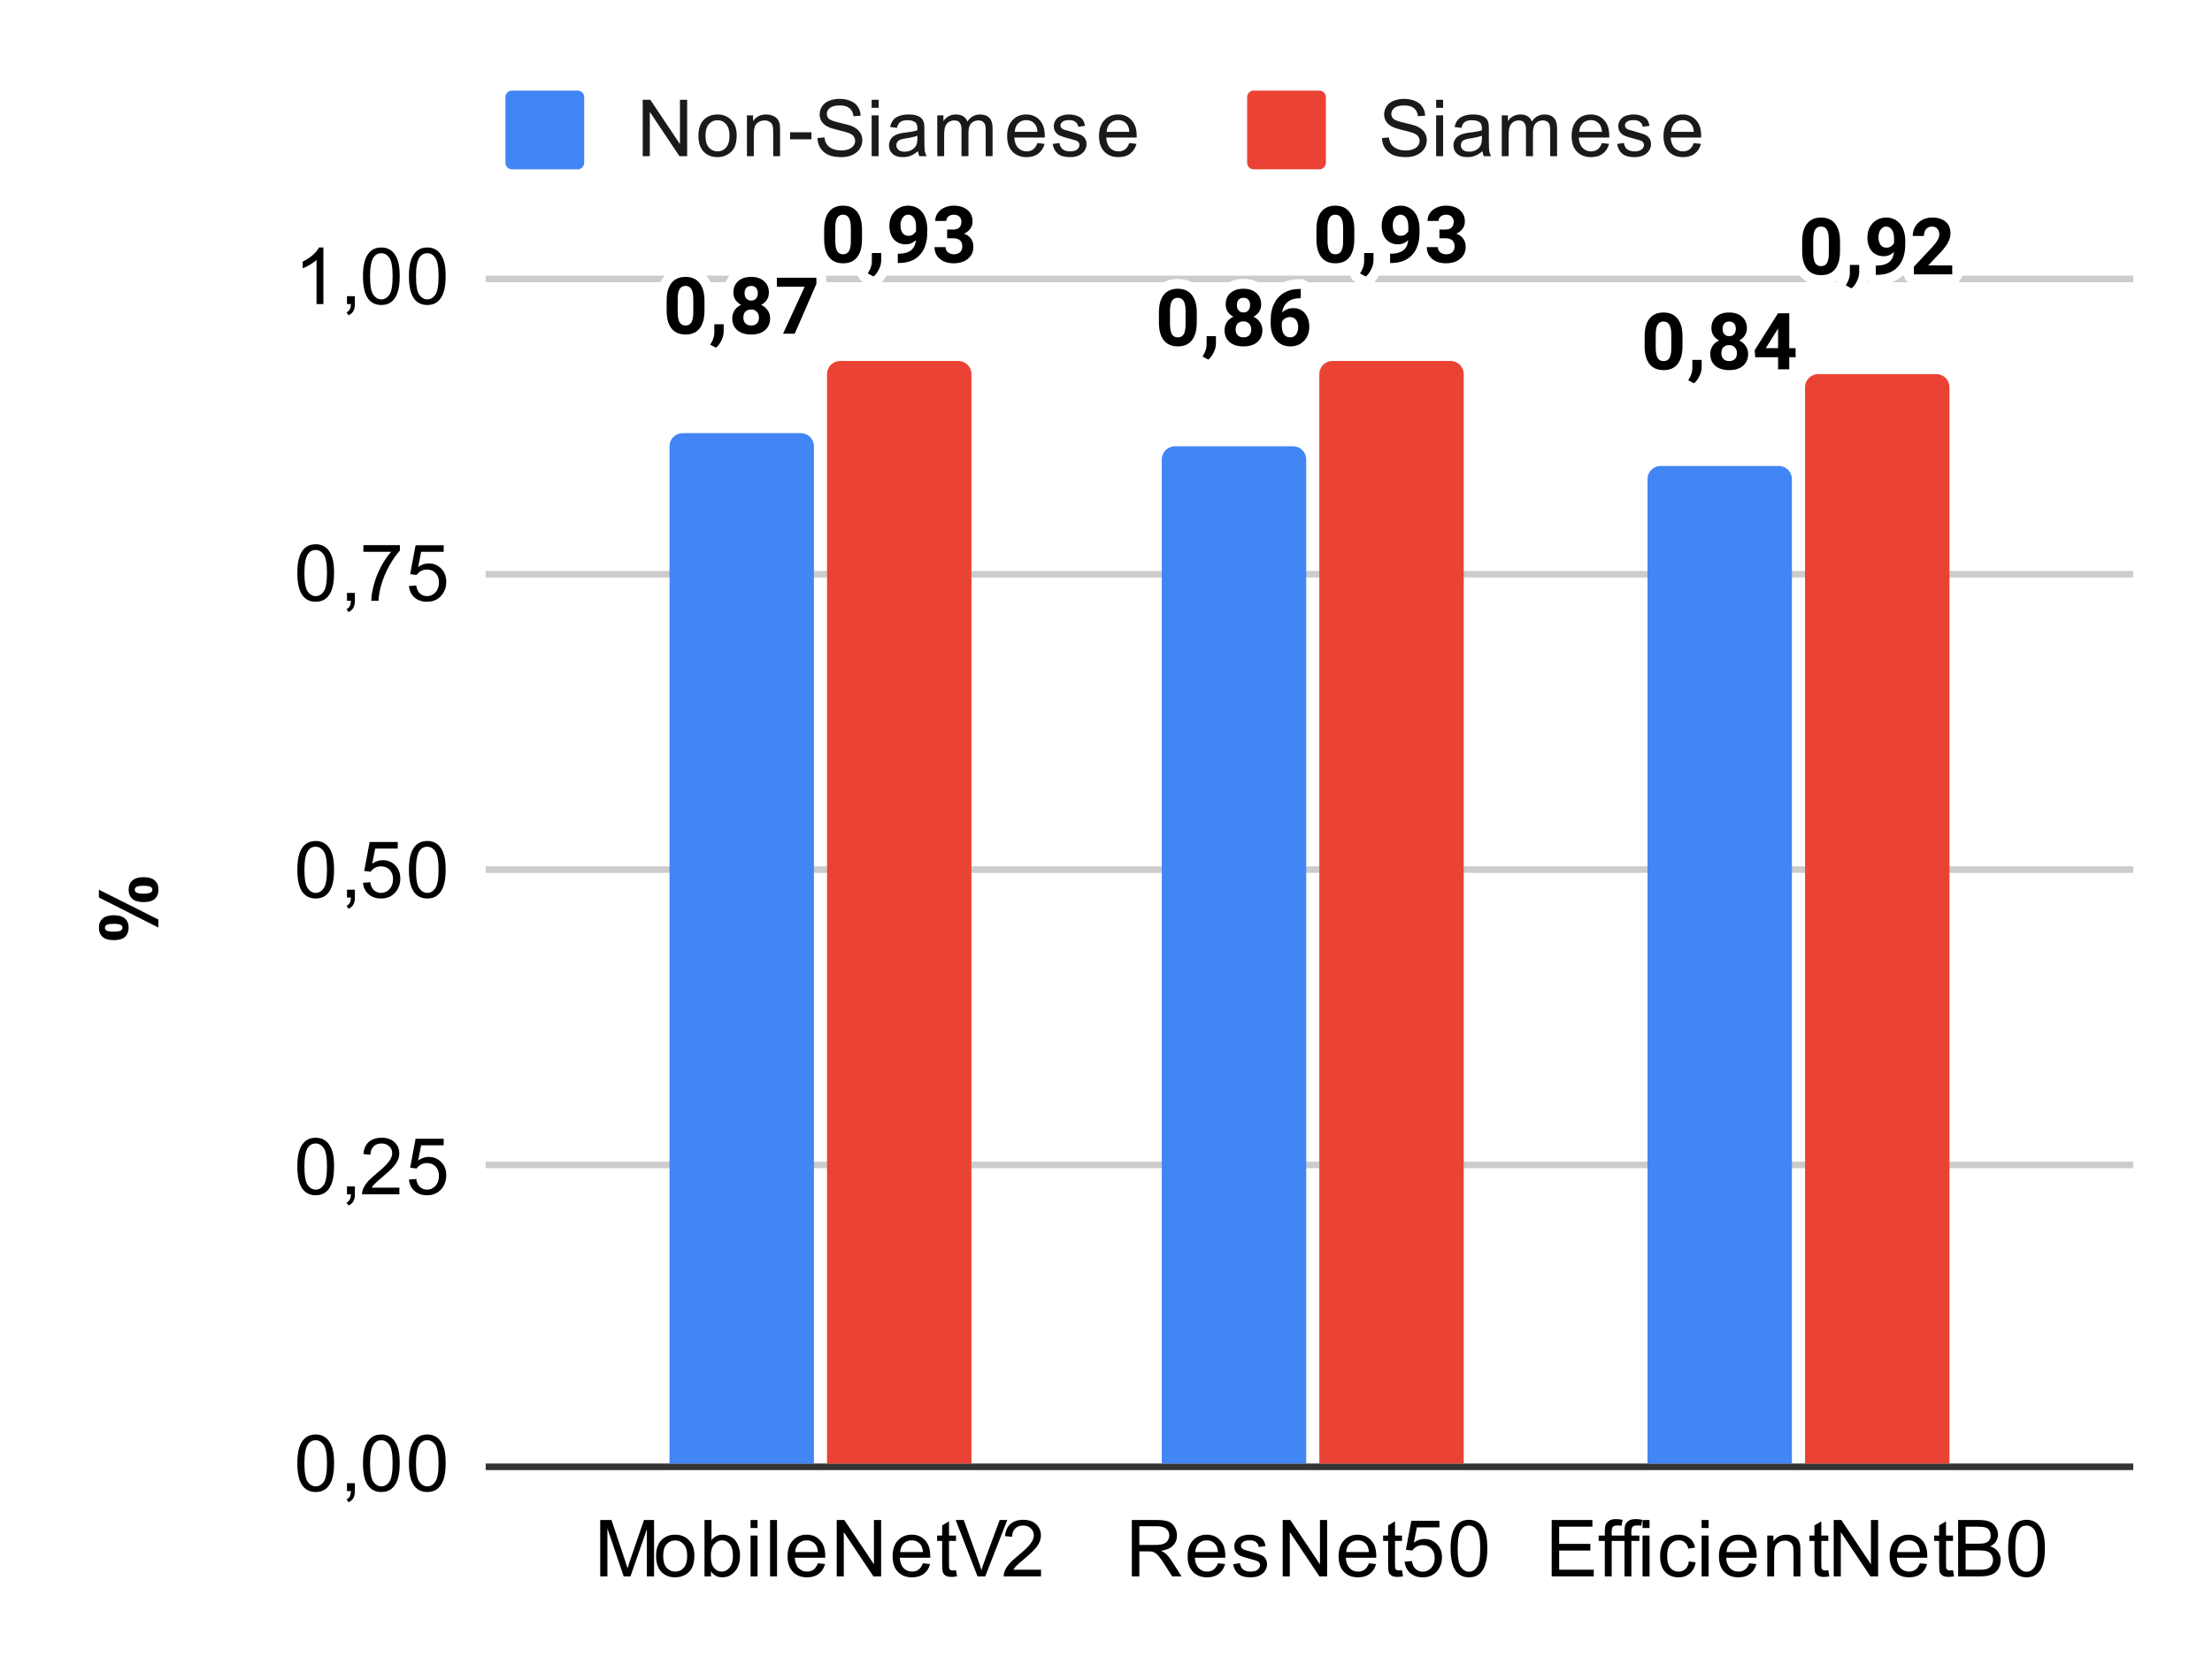 <svg version="1.1" viewBox="0.0 0.0 337.0 256.0" fill="none" stroke="none" stroke-linecap="square" stroke-miterlimit="10" width="337" height="256" xmlns:xlink="http://www.w3.org/1999/xlink" xmlns="http://www.w3.org/2000/svg"><path fill="#ffffff" d="M0 0L337.0 0L337.0 256.0L0 256.0L0 0Z" fill-rule="nonzero"/><path stroke="#333333" stroke-width="1.0" stroke-linecap="butt" d="M74.5 223.5L324.5 223.5" fill-rule="nonzero"/><path stroke="#cccccc" stroke-width="1.0" stroke-linecap="butt" d="M74.5 177.5L324.5 177.5" fill-rule="nonzero"/><path stroke="#cccccc" stroke-width="1.0" stroke-linecap="butt" d="M74.5 132.5L324.5 132.5" fill-rule="nonzero"/><path stroke="#cccccc" stroke-width="1.0" stroke-linecap="butt" d="M74.5 87.5L324.5 87.5" fill-rule="nonzero"/><path stroke="#cccccc" stroke-width="1.0" stroke-linecap="butt" d="M74.5 42.5L324.5 42.5" fill-rule="nonzero"/><clipPath id="id_0"><path d="M74.8 42.333L324.2 42.333L324.2 223.2L74.8 223.2L74.8 42.333Z" clip-rule="nonzero"/></clipPath><path stroke="#000000" stroke-width="2.0" stroke-linecap="butt" stroke-opacity="0.0" clip-path="url(#id_0)" d="M124.0 223.0L102.0 223.0L102.0 68.0C102.0 66.895 102.895 66.0 104.0 66.0L122.0 66.0C123.105 66.0 124.0 66.895 124.0 68.0Z" fill-rule="nonzero"/><path fill="#4285f4" clip-path="url(#id_0)" d="M124.0 223.0L102.0 223.0L102.0 68.0C102.0 66.895 102.895 66.0 104.0 66.0L122.0 66.0C123.105 66.0 124.0 66.895 124.0 68.0Z" fill-rule="nonzero"/><path stroke="#000000" stroke-width="2.0" stroke-linecap="butt" stroke-opacity="0.0" clip-path="url(#id_0)" d="M199.0 223.0L177.0 223.0L177.0 70.0C177.0 68.895 177.895 68.0 179.0 68.0L197.0 68.0C198.105 68.0 199.0 68.895 199.0 70.0Z" fill-rule="nonzero"/><path fill="#4285f4" clip-path="url(#id_0)" d="M199.0 223.0L177.0 223.0L177.0 70.0C177.0 68.895 177.895 68.0 179.0 68.0L197.0 68.0C198.105 68.0 199.0 68.895 199.0 70.0Z" fill-rule="nonzero"/><path stroke="#000000" stroke-width="2.0" stroke-linecap="butt" stroke-opacity="0.0" clip-path="url(#id_0)" d="M273.0 223.0L251.0 223.0L251.0 73.0C251.0 71.895 251.895 71.0 253.0 71.0L271.0 71.0C272.105 71.0 273.0 71.895 273.0 73.0Z" fill-rule="nonzero"/><path fill="#4285f4" clip-path="url(#id_0)" d="M273.0 223.0L251.0 223.0L251.0 73.0C251.0 71.895 251.895 71.0 253.0 71.0L271.0 71.0C272.105 71.0 273.0 71.895 273.0 73.0Z" fill-rule="nonzero"/><path stroke="#000000" stroke-width="2.0" stroke-linecap="butt" stroke-opacity="0.0" clip-path="url(#id_0)" d="M148.0 223.0L126.0 223.0L126.0 57.0C126.0 55.895 126.895 55.0 128.0 55.0L146.0 55.0C147.105 55.0 148.0 55.895 148.0 57.0Z" fill-rule="nonzero"/><path fill="#ea4335" clip-path="url(#id_0)" d="M148.0 223.0L126.0 223.0L126.0 57.0C126.0 55.895 126.895 55.0 128.0 55.0L146.0 55.0C147.105 55.0 148.0 55.895 148.0 57.0Z" fill-rule="nonzero"/><path stroke="#000000" stroke-width="2.0" stroke-linecap="butt" stroke-opacity="0.0" clip-path="url(#id_0)" d="M223.0 223.0L201.0 223.0L201.0 57.0C201.0 55.895 201.895 55.0 203.0 55.0L221.0 55.0C222.105 55.0 223.0 55.895 223.0 57.0Z" fill-rule="nonzero"/><path fill="#ea4335" clip-path="url(#id_0)" d="M223.0 223.0L201.0 223.0L201.0 57.0C201.0 55.895 201.895 55.0 203.0 55.0L221.0 55.0C222.105 55.0 223.0 55.895 223.0 57.0Z" fill-rule="nonzero"/><path stroke="#000000" stroke-width="2.0" stroke-linecap="butt" stroke-opacity="0.0" clip-path="url(#id_0)" d="M297.0 223.0L275.0 223.0L275.0 59.0C275.0 57.895 275.895 57.0 277.0 57.0L295.0 57.0C296.105 57.0 297.0 57.895 297.0 59.0Z" fill-rule="nonzero"/><path fill="#ea4335" clip-path="url(#id_0)" d="M297.0 223.0L275.0 223.0L275.0 59.0C275.0 57.895 275.895 57.0 277.0 57.0L295.0 57.0C296.105 57.0 297.0 57.895 297.0 59.0Z" fill-rule="nonzero"/><path stroke="#ffffff" stroke-width="3.0" stroke-linejoin="round" stroke-linecap="round" d="M107.328 47.315Q107.328 49.08 106.594 50.033Q105.859 50.971 104.453 50.971Q103.047 50.971 102.312 50.049Q101.578 49.127 101.562 47.408L101.562 45.83Q101.562 44.049 102.297 43.127Q103.047 42.19 104.438 42.19Q105.828 42.19 106.562 43.112Q107.312 44.033 107.328 45.752L107.328 47.315ZM105.625 45.596Q105.625 44.533 105.328 44.049Q105.047 43.565 104.438 43.565Q103.844 43.565 103.547 44.033Q103.266 44.487 103.25 45.471L103.25 47.533Q103.25 48.58 103.531 49.096Q103.812 49.596 104.453 49.596Q105.062 49.596 105.344 49.112Q105.625 48.627 105.625 47.627L105.625 45.596ZM109.094 52.987L108.203 52.518L108.422 52.143Q108.812 51.424 108.828 50.721L108.828 49.408L110.25 49.408L110.25 50.58Q110.234 51.221 109.906 51.877Q109.594 52.549 109.094 52.987ZM117.141 44.58Q117.141 45.205 116.828 45.69Q116.516 46.158 115.969 46.455Q116.594 46.752 116.953 47.283Q117.328 47.799 117.328 48.502Q117.328 49.643 116.547 50.315Q115.781 50.971 114.438 50.971Q113.109 50.971 112.328 50.315Q111.562 49.643 111.562 48.502Q111.562 47.799 111.922 47.268Q112.281 46.737 112.906 46.455Q112.359 46.158 112.047 45.69Q111.734 45.205 111.734 44.58Q111.734 43.487 112.453 42.846Q113.188 42.19 114.438 42.19Q115.688 42.19 116.406 42.846Q117.141 43.487 117.141 44.58ZM115.625 48.377Q115.625 47.83 115.297 47.502Q114.984 47.158 114.438 47.158Q113.891 47.158 113.562 47.487Q113.25 47.815 113.25 48.377Q113.25 48.924 113.562 49.268Q113.891 49.596 114.453 49.596Q115.0 49.596 115.312 49.283Q115.625 48.955 115.625 48.377ZM115.453 44.658Q115.453 44.158 115.188 43.862Q114.922 43.565 114.438 43.565Q113.969 43.565 113.703 43.862Q113.438 44.143 113.438 44.658Q113.438 45.174 113.703 45.487Q113.969 45.799 114.438 45.799Q114.922 45.799 115.188 45.487Q115.453 45.174 115.453 44.658ZM124.375 43.268L121.078 50.846L119.297 50.846L122.594 43.69L118.359 43.69L118.359 42.315L124.375 42.315L124.375 43.268Z" fill-rule="nonzero"/><path fill="#000000" d="M107.328 47.315Q107.328 49.08 106.594 50.033Q105.859 50.971 104.453 50.971Q103.047 50.971 102.312 50.049Q101.578 49.127 101.562 47.408L101.562 45.83Q101.562 44.049 102.297 43.127Q103.047 42.19 104.438 42.19Q105.828 42.19 106.562 43.112Q107.312 44.033 107.328 45.752L107.328 47.315ZM105.625 45.596Q105.625 44.533 105.328 44.049Q105.047 43.565 104.438 43.565Q103.844 43.565 103.547 44.033Q103.266 44.487 103.25 45.471L103.25 47.533Q103.25 48.58 103.531 49.096Q103.812 49.596 104.453 49.596Q105.062 49.596 105.344 49.112Q105.625 48.627 105.625 47.627L105.625 45.596ZM109.094 52.987L108.203 52.518L108.422 52.143Q108.812 51.424 108.828 50.721L108.828 49.408L110.25 49.408L110.25 50.58Q110.234 51.221 109.906 51.877Q109.594 52.549 109.094 52.987ZM117.141 44.58Q117.141 45.205 116.828 45.69Q116.516 46.158 115.969 46.455Q116.594 46.752 116.953 47.283Q117.328 47.799 117.328 48.502Q117.328 49.643 116.547 50.315Q115.781 50.971 114.438 50.971Q113.109 50.971 112.328 50.315Q111.562 49.643 111.562 48.502Q111.562 47.799 111.922 47.268Q112.281 46.737 112.906 46.455Q112.359 46.158 112.047 45.69Q111.734 45.205 111.734 44.58Q111.734 43.487 112.453 42.846Q113.188 42.19 114.438 42.19Q115.688 42.19 116.406 42.846Q117.141 43.487 117.141 44.58ZM115.625 48.377Q115.625 47.83 115.297 47.502Q114.984 47.158 114.438 47.158Q113.891 47.158 113.562 47.487Q113.25 47.815 113.25 48.377Q113.25 48.924 113.562 49.268Q113.891 49.596 114.453 49.596Q115.0 49.596 115.312 49.283Q115.625 48.955 115.625 48.377ZM115.453 44.658Q115.453 44.158 115.188 43.862Q114.922 43.565 114.438 43.565Q113.969 43.565 113.703 43.862Q113.438 44.143 113.438 44.658Q113.438 45.174 113.703 45.487Q113.969 45.799 114.438 45.799Q114.922 45.799 115.188 45.487Q115.453 45.174 115.453 44.658ZM124.375 43.268L121.078 50.846L119.297 50.846L122.594 43.69L118.359 43.69L118.359 42.315L124.375 42.315L124.375 43.268Z" fill-rule="nonzero"/><path stroke="#ffffff" stroke-width="3.0" stroke-linejoin="round" stroke-linecap="round" d="M182.328 49.123Q182.328 50.889 181.594 51.842Q180.859 52.78 179.453 52.78Q178.047 52.78 177.312 51.858Q176.578 50.936 176.562 49.217L176.562 47.639Q176.562 45.858 177.297 44.936Q178.047 43.998 179.438 43.998Q180.828 43.998 181.562 44.92Q182.312 45.842 182.328 47.561L182.328 49.123ZM180.625 47.405Q180.625 46.342 180.328 45.858Q180.047 45.373 179.438 45.373Q178.844 45.373 178.547 45.842Q178.266 46.295 178.25 47.28L178.25 49.342Q178.25 50.389 178.531 50.905Q178.812 51.405 179.453 51.405Q180.062 51.405 180.344 50.92Q180.625 50.436 180.625 49.436L180.625 47.405ZM184.094 54.795L183.203 54.327L183.422 53.952Q183.812 53.233 183.828 52.53L183.828 51.217L185.25 51.217L185.25 52.389Q185.234 53.03 184.906 53.686Q184.594 54.358 184.094 54.795ZM192.141 46.389Q192.141 47.014 191.828 47.498Q191.516 47.967 190.969 48.264Q191.594 48.561 191.953 49.092Q192.328 49.608 192.328 50.311Q192.328 51.452 191.547 52.123Q190.781 52.78 189.438 52.78Q188.109 52.78 187.328 52.123Q186.562 51.452 186.562 50.311Q186.562 49.608 186.922 49.077Q187.281 48.545 187.906 48.264Q187.359 47.967 187.047 47.498Q186.734 47.014 186.734 46.389Q186.734 45.295 187.453 44.655Q188.188 43.998 189.438 43.998Q190.688 43.998 191.406 44.655Q192.141 45.295 192.141 46.389ZM190.625 50.186Q190.625 49.639 190.297 49.311Q189.984 48.967 189.438 48.967Q188.891 48.967 188.562 49.295Q188.25 49.623 188.25 50.186Q188.25 50.733 188.562 51.077Q188.891 51.405 189.453 51.405Q190.0 51.405 190.312 51.092Q190.625 50.764 190.625 50.186ZM190.453 46.467Q190.453 45.967 190.188 45.67Q189.922 45.373 189.438 45.373Q188.969 45.373 188.703 45.67Q188.438 45.952 188.438 46.467Q188.438 46.983 188.703 47.295Q188.969 47.608 189.438 47.608Q189.922 47.608 190.188 47.295Q190.453 46.983 190.453 46.467ZM198.172 44.03L198.172 45.436L198.016 45.436Q196.859 45.452 196.156 46.03Q195.469 46.608 195.328 47.639Q196.0 46.952 197.031 46.952Q198.156 46.952 198.812 47.748Q199.469 48.545 199.469 49.842Q199.469 50.67 199.109 51.342Q198.75 52.014 198.078 52.405Q197.422 52.78 196.594 52.78Q195.25 52.78 194.422 51.842Q193.594 50.889 193.594 49.327L193.594 48.717Q193.594 47.327 194.109 46.264Q194.641 45.202 195.609 44.623Q196.594 44.045 197.891 44.03L198.172 44.03ZM196.516 48.311Q196.109 48.311 195.766 48.53Q195.438 48.733 195.281 49.092L195.281 49.608Q195.281 50.452 195.609 50.936Q195.953 51.405 196.562 51.405Q197.109 51.405 197.438 50.983Q197.781 50.545 197.781 49.858Q197.781 49.155 197.438 48.733Q197.094 48.311 196.516 48.311Z" fill-rule="nonzero"/><path fill="#000000" d="M182.328 49.123Q182.328 50.889 181.594 51.842Q180.859 52.78 179.453 52.78Q178.047 52.78 177.312 51.858Q176.578 50.936 176.562 49.217L176.562 47.639Q176.562 45.858 177.297 44.936Q178.047 43.998 179.438 43.998Q180.828 43.998 181.562 44.92Q182.312 45.842 182.328 47.561L182.328 49.123ZM180.625 47.405Q180.625 46.342 180.328 45.858Q180.047 45.373 179.438 45.373Q178.844 45.373 178.547 45.842Q178.266 46.295 178.25 47.28L178.25 49.342Q178.25 50.389 178.531 50.905Q178.812 51.405 179.453 51.405Q180.062 51.405 180.344 50.92Q180.625 50.436 180.625 49.436L180.625 47.405ZM184.094 54.795L183.203 54.327L183.422 53.952Q183.812 53.233 183.828 52.53L183.828 51.217L185.25 51.217L185.25 52.389Q185.234 53.03 184.906 53.686Q184.594 54.358 184.094 54.795ZM192.141 46.389Q192.141 47.014 191.828 47.498Q191.516 47.967 190.969 48.264Q191.594 48.561 191.953 49.092Q192.328 49.608 192.328 50.311Q192.328 51.452 191.547 52.123Q190.781 52.78 189.438 52.78Q188.109 52.78 187.328 52.123Q186.562 51.452 186.562 50.311Q186.562 49.608 186.922 49.077Q187.281 48.545 187.906 48.264Q187.359 47.967 187.047 47.498Q186.734 47.014 186.734 46.389Q186.734 45.295 187.453 44.655Q188.188 43.998 189.438 43.998Q190.688 43.998 191.406 44.655Q192.141 45.295 192.141 46.389ZM190.625 50.186Q190.625 49.639 190.297 49.311Q189.984 48.967 189.438 48.967Q188.891 48.967 188.562 49.295Q188.25 49.623 188.25 50.186Q188.25 50.733 188.562 51.077Q188.891 51.405 189.453 51.405Q190.0 51.405 190.312 51.092Q190.625 50.764 190.625 50.186ZM190.453 46.467Q190.453 45.967 190.188 45.67Q189.922 45.373 189.438 45.373Q188.969 45.373 188.703 45.67Q188.438 45.952 188.438 46.467Q188.438 46.983 188.703 47.295Q188.969 47.608 189.438 47.608Q189.922 47.608 190.188 47.295Q190.453 46.983 190.453 46.467ZM198.172 44.03L198.172 45.436L198.016 45.436Q196.859 45.452 196.156 46.03Q195.469 46.608 195.328 47.639Q196.0 46.952 197.031 46.952Q198.156 46.952 198.812 47.748Q199.469 48.545 199.469 49.842Q199.469 50.67 199.109 51.342Q198.75 52.014 198.078 52.405Q197.422 52.78 196.594 52.78Q195.25 52.78 194.422 51.842Q193.594 50.889 193.594 49.327L193.594 48.717Q193.594 47.327 194.109 46.264Q194.641 45.202 195.609 44.623Q196.594 44.045 197.891 44.03L198.172 44.03ZM196.516 48.311Q196.109 48.311 195.766 48.53Q195.438 48.733 195.281 49.092L195.281 49.608Q195.281 50.452 195.609 50.936Q195.953 51.405 196.562 51.405Q197.109 51.405 197.438 50.983Q197.781 50.545 197.781 49.858Q197.781 49.155 197.438 48.733Q197.094 48.311 196.516 48.311Z" fill-rule="nonzero"/><path stroke="#ffffff" stroke-width="3.0" stroke-linejoin="round" stroke-linecap="round" d="M256.328 52.741Q256.328 54.506 255.594 55.459Q254.859 56.397 253.453 56.397Q252.047 56.397 251.312 55.475Q250.578 54.553 250.562 52.834L250.562 51.256Q250.562 49.475 251.297 48.553Q252.047 47.616 253.438 47.616Q254.828 47.616 255.562 48.538Q256.312 49.459 256.328 51.178L256.328 52.741ZM254.625 51.022Q254.625 49.959 254.328 49.475Q254.047 48.991 253.438 48.991Q252.844 48.991 252.547 49.459Q252.266 49.913 252.25 50.897L252.25 52.959Q252.25 54.006 252.531 54.522Q252.812 55.022 253.453 55.022Q254.062 55.022 254.344 54.538Q254.625 54.053 254.625 53.053L254.625 51.022ZM258.094 58.413L257.203 57.944L257.422 57.569Q257.812 56.85 257.828 56.147L257.828 54.834L259.25 54.834L259.25 56.006Q259.234 56.647 258.906 57.303Q258.594 57.975 258.094 58.413ZM266.141 50.006Q266.141 50.631 265.828 51.116Q265.516 51.584 264.969 51.881Q265.594 52.178 265.953 52.709Q266.328 53.225 266.328 53.928Q266.328 55.069 265.547 55.741Q264.781 56.397 263.438 56.397Q262.109 56.397 261.328 55.741Q260.562 55.069 260.562 53.928Q260.562 53.225 260.922 52.694Q261.281 52.163 261.906 51.881Q261.359 51.584 261.047 51.116Q260.734 50.631 260.734 50.006Q260.734 48.913 261.453 48.272Q262.188 47.616 263.438 47.616Q264.688 47.616 265.406 48.272Q266.141 48.913 266.141 50.006ZM264.625 53.803Q264.625 53.256 264.297 52.928Q263.984 52.584 263.438 52.584Q262.891 52.584 262.562 52.913Q262.25 53.241 262.25 53.803Q262.25 54.35 262.562 54.694Q262.891 55.022 263.453 55.022Q264.0 55.022 264.312 54.709Q264.625 54.381 264.625 53.803ZM264.453 50.084Q264.453 49.584 264.188 49.288Q263.922 48.991 263.438 48.991Q262.969 48.991 262.703 49.288Q262.438 49.569 262.438 50.084Q262.438 50.6 262.703 50.913Q262.969 51.225 263.438 51.225Q263.922 51.225 264.188 50.913Q264.453 50.6 264.453 50.084ZM272.594 53.053L273.562 53.053L273.562 54.428L272.594 54.428L272.594 56.272L270.891 56.272L270.891 54.428L267.406 54.428L267.328 53.366L270.875 47.741L272.594 47.741L272.594 53.053ZM269.016 53.053L270.891 53.053L270.891 50.053L270.781 50.241L269.016 53.053Z" fill-rule="nonzero"/><path fill="#000000" d="M256.328 52.741Q256.328 54.506 255.594 55.459Q254.859 56.397 253.453 56.397Q252.047 56.397 251.312 55.475Q250.578 54.553 250.562 52.834L250.562 51.256Q250.562 49.475 251.297 48.553Q252.047 47.616 253.438 47.616Q254.828 47.616 255.562 48.538Q256.312 49.459 256.328 51.178L256.328 52.741ZM254.625 51.022Q254.625 49.959 254.328 49.475Q254.047 48.991 253.438 48.991Q252.844 48.991 252.547 49.459Q252.266 49.913 252.25 50.897L252.25 52.959Q252.25 54.006 252.531 54.522Q252.812 55.022 253.453 55.022Q254.062 55.022 254.344 54.538Q254.625 54.053 254.625 53.053L254.625 51.022ZM258.094 58.413L257.203 57.944L257.422 57.569Q257.812 56.85 257.828 56.147L257.828 54.834L259.25 54.834L259.25 56.006Q259.234 56.647 258.906 57.303Q258.594 57.975 258.094 58.413ZM266.141 50.006Q266.141 50.631 265.828 51.116Q265.516 51.584 264.969 51.881Q265.594 52.178 265.953 52.709Q266.328 53.225 266.328 53.928Q266.328 55.069 265.547 55.741Q264.781 56.397 263.438 56.397Q262.109 56.397 261.328 55.741Q260.562 55.069 260.562 53.928Q260.562 53.225 260.922 52.694Q261.281 52.163 261.906 51.881Q261.359 51.584 261.047 51.116Q260.734 50.631 260.734 50.006Q260.734 48.913 261.453 48.272Q262.188 47.616 263.438 47.616Q264.688 47.616 265.406 48.272Q266.141 48.913 266.141 50.006ZM264.625 53.803Q264.625 53.256 264.297 52.928Q263.984 52.584 263.438 52.584Q262.891 52.584 262.562 52.913Q262.25 53.241 262.25 53.803Q262.25 54.35 262.562 54.694Q262.891 55.022 263.453 55.022Q264.0 55.022 264.312 54.709Q264.625 54.381 264.625 53.803ZM264.453 50.084Q264.453 49.584 264.188 49.288Q263.922 48.991 263.438 48.991Q262.969 48.991 262.703 49.288Q262.438 49.569 262.438 50.084Q262.438 50.6 262.703 50.913Q262.969 51.225 263.438 51.225Q263.922 51.225 264.188 50.913Q264.453 50.6 264.453 50.084ZM272.594 53.053L273.562 53.053L273.562 54.428L272.594 54.428L272.594 56.272L270.891 56.272L270.891 54.428L267.406 54.428L267.328 53.366L270.875 47.741L272.594 47.741L272.594 53.053ZM269.016 53.053L270.891 53.053L270.891 50.053L270.781 50.241L269.016 53.053Z" fill-rule="nonzero"/><path stroke="#ffffff" stroke-width="3.0" stroke-linejoin="round" stroke-linecap="round" d="M131.328 36.463Q131.328 38.228 130.594 39.181Q129.859 40.119 128.453 40.119Q127.047 40.119 126.312 39.197Q125.578 38.275 125.562 36.556L125.562 34.978Q125.562 33.197 126.297 32.275Q127.047 31.338 128.438 31.338Q129.828 31.338 130.562 32.26Q131.312 33.181 131.328 34.9L131.328 36.463ZM129.625 34.744Q129.625 33.681 129.328 33.197Q129.047 32.713 128.438 32.713Q127.844 32.713 127.547 33.181Q127.266 33.635 127.25 34.619L127.25 36.681Q127.25 37.728 127.531 38.244Q127.812 38.744 128.453 38.744Q129.062 38.744 129.344 38.26Q129.625 37.775 129.625 36.775L129.625 34.744ZM133.094 42.135L132.203 41.666L132.422 41.291Q132.812 40.572 132.828 39.869L132.828 38.556L134.25 38.556L134.25 39.728Q134.234 40.369 133.906 41.025Q133.594 41.697 133.094 42.135ZM139.547 36.588Q138.875 37.228 138.0 37.228Q136.859 37.228 136.172 36.463Q135.5 35.681 135.5 34.369Q135.5 33.525 135.859 32.822Q136.234 32.119 136.891 31.728Q137.547 31.338 138.375 31.338Q139.219 31.338 139.875 31.76Q140.531 32.181 140.891 32.978Q141.25 33.775 141.266 34.791L141.266 35.416Q141.266 37.556 140.203 38.775Q139.141 39.994 137.188 40.072L136.781 40.072L136.781 38.666L137.156 38.65Q139.359 38.556 139.547 36.588ZM138.406 35.931Q138.828 35.931 139.109 35.728Q139.406 35.51 139.562 35.213L139.562 34.525Q139.562 33.666 139.234 33.197Q138.906 32.713 138.359 32.713Q137.844 32.713 137.516 33.181Q137.188 33.635 137.188 34.338Q137.188 35.041 137.5 35.494Q137.828 35.931 138.406 35.931ZM144.297 34.978L145.203 34.978Q145.844 34.978 146.156 34.666Q146.469 34.338 146.469 33.806Q146.469 33.291 146.156 33.01Q145.859 32.713 145.312 32.713Q144.828 32.713 144.5 32.978Q144.172 33.244 144.172 33.666L142.484 33.666Q142.484 33.01 142.844 32.478Q143.203 31.947 143.844 31.65Q144.5 31.338 145.281 31.338Q146.625 31.338 147.391 31.994Q148.172 32.635 148.172 33.775Q148.172 34.369 147.812 34.869Q147.453 35.353 146.875 35.603Q147.594 35.869 147.938 36.385Q148.297 36.9 148.297 37.603Q148.297 38.744 147.469 39.431Q146.641 40.119 145.281 40.119Q144.0 40.119 143.188 39.447Q142.375 38.76 142.375 37.65L144.062 37.65Q144.062 38.135 144.422 38.447Q144.797 38.744 145.312 38.744Q145.922 38.744 146.266 38.431Q146.609 38.103 146.609 37.572Q146.609 36.306 145.203 36.306L144.297 36.306L144.297 34.978Z" fill-rule="nonzero"/><path fill="#000000" d="M131.328 36.463Q131.328 38.228 130.594 39.181Q129.859 40.119 128.453 40.119Q127.047 40.119 126.312 39.197Q125.578 38.275 125.562 36.556L125.562 34.978Q125.562 33.197 126.297 32.275Q127.047 31.338 128.438 31.338Q129.828 31.338 130.562 32.26Q131.312 33.181 131.328 34.9L131.328 36.463ZM129.625 34.744Q129.625 33.681 129.328 33.197Q129.047 32.713 128.438 32.713Q127.844 32.713 127.547 33.181Q127.266 33.635 127.25 34.619L127.25 36.681Q127.25 37.728 127.531 38.244Q127.812 38.744 128.453 38.744Q129.062 38.744 129.344 38.26Q129.625 37.775 129.625 36.775L129.625 34.744ZM133.094 42.135L132.203 41.666L132.422 41.291Q132.812 40.572 132.828 39.869L132.828 38.556L134.25 38.556L134.25 39.728Q134.234 40.369 133.906 41.025Q133.594 41.697 133.094 42.135ZM139.547 36.588Q138.875 37.228 138.0 37.228Q136.859 37.228 136.172 36.463Q135.5 35.681 135.5 34.369Q135.5 33.525 135.859 32.822Q136.234 32.119 136.891 31.728Q137.547 31.338 138.375 31.338Q139.219 31.338 139.875 31.76Q140.531 32.181 140.891 32.978Q141.25 33.775 141.266 34.791L141.266 35.416Q141.266 37.556 140.203 38.775Q139.141 39.994 137.188 40.072L136.781 40.072L136.781 38.666L137.156 38.65Q139.359 38.556 139.547 36.588ZM138.406 35.931Q138.828 35.931 139.109 35.728Q139.406 35.51 139.562 35.213L139.562 34.525Q139.562 33.666 139.234 33.197Q138.906 32.713 138.359 32.713Q137.844 32.713 137.516 33.181Q137.188 33.635 137.188 34.338Q137.188 35.041 137.5 35.494Q137.828 35.931 138.406 35.931ZM144.297 34.978L145.203 34.978Q145.844 34.978 146.156 34.666Q146.469 34.338 146.469 33.806Q146.469 33.291 146.156 33.01Q145.859 32.713 145.312 32.713Q144.828 32.713 144.5 32.978Q144.172 33.244 144.172 33.666L142.484 33.666Q142.484 33.01 142.844 32.478Q143.203 31.947 143.844 31.65Q144.5 31.338 145.281 31.338Q146.625 31.338 147.391 31.994Q148.172 32.635 148.172 33.775Q148.172 34.369 147.812 34.869Q147.453 35.353 146.875 35.603Q147.594 35.869 147.938 36.385Q148.297 36.9 148.297 37.603Q148.297 38.744 147.469 39.431Q146.641 40.119 145.281 40.119Q144.0 40.119 143.188 39.447Q142.375 38.76 142.375 37.65L144.062 37.65Q144.062 38.135 144.422 38.447Q144.797 38.744 145.312 38.744Q145.922 38.744 146.266 38.431Q146.609 38.103 146.609 37.572Q146.609 36.306 145.203 36.306L144.297 36.306L144.297 34.978Z" fill-rule="nonzero"/><path stroke="#ffffff" stroke-width="3.0" stroke-linejoin="round" stroke-linecap="round" d="M206.328 36.463Q206.328 38.228 205.594 39.181Q204.859 40.119 203.453 40.119Q202.047 40.119 201.312 39.197Q200.578 38.275 200.562 36.556L200.562 34.978Q200.562 33.197 201.297 32.275Q202.047 31.338 203.438 31.338Q204.828 31.338 205.562 32.26Q206.312 33.181 206.328 34.9L206.328 36.463ZM204.625 34.744Q204.625 33.681 204.328 33.197Q204.047 32.713 203.438 32.713Q202.844 32.713 202.547 33.181Q202.266 33.635 202.25 34.619L202.25 36.681Q202.25 37.728 202.531 38.244Q202.812 38.744 203.453 38.744Q204.062 38.744 204.344 38.26Q204.625 37.775 204.625 36.775L204.625 34.744ZM208.094 42.135L207.203 41.666L207.422 41.291Q207.812 40.572 207.828 39.869L207.828 38.556L209.25 38.556L209.25 39.728Q209.234 40.369 208.906 41.025Q208.594 41.697 208.094 42.135ZM214.547 36.588Q213.875 37.228 213.0 37.228Q211.859 37.228 211.172 36.463Q210.5 35.681 210.5 34.369Q210.5 33.525 210.859 32.822Q211.234 32.119 211.891 31.728Q212.547 31.338 213.375 31.338Q214.219 31.338 214.875 31.76Q215.531 32.181 215.891 32.978Q216.25 33.775 216.266 34.791L216.266 35.416Q216.266 37.556 215.203 38.775Q214.141 39.994 212.188 40.072L211.781 40.072L211.781 38.666L212.156 38.65Q214.359 38.556 214.547 36.588ZM213.406 35.931Q213.828 35.931 214.109 35.728Q214.406 35.51 214.562 35.213L214.562 34.525Q214.562 33.666 214.234 33.197Q213.906 32.713 213.359 32.713Q212.844 32.713 212.516 33.181Q212.188 33.635 212.188 34.338Q212.188 35.041 212.5 35.494Q212.828 35.931 213.406 35.931ZM219.297 34.978L220.203 34.978Q220.844 34.978 221.156 34.666Q221.469 34.338 221.469 33.806Q221.469 33.291 221.156 33.01Q220.859 32.713 220.312 32.713Q219.828 32.713 219.5 32.978Q219.172 33.244 219.172 33.666L217.484 33.666Q217.484 33.01 217.844 32.478Q218.203 31.947 218.844 31.65Q219.5 31.338 220.281 31.338Q221.625 31.338 222.391 31.994Q223.172 32.635 223.172 33.775Q223.172 34.369 222.812 34.869Q222.453 35.353 221.875 35.603Q222.594 35.869 222.938 36.385Q223.297 36.9 223.297 37.603Q223.297 38.744 222.469 39.431Q221.641 40.119 220.281 40.119Q219.0 40.119 218.188 39.447Q217.375 38.76 217.375 37.65L219.062 37.65Q219.062 38.135 219.422 38.447Q219.797 38.744 220.312 38.744Q220.922 38.744 221.266 38.431Q221.609 38.103 221.609 37.572Q221.609 36.306 220.203 36.306L219.297 36.306L219.297 34.978Z" fill-rule="nonzero"/><path fill="#000000" d="M206.328 36.463Q206.328 38.228 205.594 39.181Q204.859 40.119 203.453 40.119Q202.047 40.119 201.312 39.197Q200.578 38.275 200.562 36.556L200.562 34.978Q200.562 33.197 201.297 32.275Q202.047 31.338 203.438 31.338Q204.828 31.338 205.562 32.26Q206.312 33.181 206.328 34.9L206.328 36.463ZM204.625 34.744Q204.625 33.681 204.328 33.197Q204.047 32.713 203.438 32.713Q202.844 32.713 202.547 33.181Q202.266 33.635 202.25 34.619L202.25 36.681Q202.25 37.728 202.531 38.244Q202.812 38.744 203.453 38.744Q204.062 38.744 204.344 38.26Q204.625 37.775 204.625 36.775L204.625 34.744ZM208.094 42.135L207.203 41.666L207.422 41.291Q207.812 40.572 207.828 39.869L207.828 38.556L209.25 38.556L209.25 39.728Q209.234 40.369 208.906 41.025Q208.594 41.697 208.094 42.135ZM214.547 36.588Q213.875 37.228 213.0 37.228Q211.859 37.228 211.172 36.463Q210.5 35.681 210.5 34.369Q210.5 33.525 210.859 32.822Q211.234 32.119 211.891 31.728Q212.547 31.338 213.375 31.338Q214.219 31.338 214.875 31.76Q215.531 32.181 215.891 32.978Q216.25 33.775 216.266 34.791L216.266 35.416Q216.266 37.556 215.203 38.775Q214.141 39.994 212.188 40.072L211.781 40.072L211.781 38.666L212.156 38.65Q214.359 38.556 214.547 36.588ZM213.406 35.931Q213.828 35.931 214.109 35.728Q214.406 35.51 214.562 35.213L214.562 34.525Q214.562 33.666 214.234 33.197Q213.906 32.713 213.359 32.713Q212.844 32.713 212.516 33.181Q212.188 33.635 212.188 34.338Q212.188 35.041 212.5 35.494Q212.828 35.931 213.406 35.931ZM219.297 34.978L220.203 34.978Q220.844 34.978 221.156 34.666Q221.469 34.338 221.469 33.806Q221.469 33.291 221.156 33.01Q220.859 32.713 220.312 32.713Q219.828 32.713 219.5 32.978Q219.172 33.244 219.172 33.666L217.484 33.666Q217.484 33.01 217.844 32.478Q218.203 31.947 218.844 31.65Q219.5 31.338 220.281 31.338Q221.625 31.338 222.391 31.994Q223.172 32.635 223.172 33.775Q223.172 34.369 222.812 34.869Q222.453 35.353 221.875 35.603Q222.594 35.869 222.938 36.385Q223.297 36.9 223.297 37.603Q223.297 38.744 222.469 39.431Q221.641 40.119 220.281 40.119Q219.0 40.119 218.188 39.447Q217.375 38.76 217.375 37.65L219.062 37.65Q219.062 38.135 219.422 38.447Q219.797 38.744 220.312 38.744Q220.922 38.744 221.266 38.431Q221.609 38.103 221.609 37.572Q221.609 36.306 220.203 36.306L219.297 36.306L219.297 34.978Z" fill-rule="nonzero"/><path stroke="#ffffff" stroke-width="3.0" stroke-linejoin="round" stroke-linecap="round" d="M280.328 38.271Q280.328 40.037 279.594 40.99Q278.859 41.928 277.453 41.928Q276.047 41.928 275.312 41.006Q274.578 40.084 274.562 38.365L274.562 36.787Q274.562 35.006 275.297 34.084Q276.047 33.146 277.438 33.146Q278.828 33.146 279.562 34.068Q280.312 34.99 280.328 36.709L280.328 38.271ZM278.625 36.553Q278.625 35.49 278.328 35.006Q278.047 34.521 277.438 34.521Q276.844 34.521 276.547 34.99Q276.266 35.443 276.25 36.428L276.25 38.49Q276.25 39.537 276.531 40.053Q276.812 40.553 277.453 40.553Q278.062 40.553 278.344 40.068Q278.625 39.584 278.625 38.584L278.625 36.553ZM282.094 43.943L281.203 43.475L281.422 43.1Q281.812 42.381 281.828 41.678L281.828 40.365L283.25 40.365L283.25 41.537Q283.234 42.178 282.906 42.834Q282.594 43.506 282.094 43.943ZM288.547 38.396Q287.875 39.037 287.0 39.037Q285.859 39.037 285.172 38.271Q284.5 37.49 284.5 36.178Q284.5 35.334 284.859 34.631Q285.234 33.928 285.891 33.537Q286.547 33.146 287.375 33.146Q288.219 33.146 288.875 33.568Q289.531 33.99 289.891 34.787Q290.25 35.584 290.266 36.6L290.266 37.225Q290.266 39.365 289.203 40.584Q288.141 41.803 286.188 41.881L285.781 41.881L285.781 40.475L286.156 40.459Q288.359 40.365 288.547 38.396ZM287.406 37.74Q287.828 37.74 288.109 37.537Q288.406 37.318 288.562 37.021L288.562 36.334Q288.562 35.475 288.234 35.006Q287.906 34.521 287.359 34.521Q286.844 34.521 286.516 34.99Q286.188 35.443 286.188 36.146Q286.188 36.85 286.5 37.303Q286.828 37.74 287.406 37.74ZM297.422 41.803L291.578 41.803L291.578 40.646L294.344 37.693Q294.906 37.084 295.172 36.615Q295.453 36.146 295.453 35.74Q295.453 35.162 295.156 34.85Q294.875 34.521 294.344 34.521Q293.766 34.521 293.438 34.912Q293.109 35.303 293.109 35.959L291.406 35.959Q291.406 35.178 291.781 34.537Q292.156 33.881 292.828 33.521Q293.516 33.146 294.375 33.146Q295.688 33.146 296.422 33.787Q297.156 34.412 297.156 35.568Q297.156 36.209 296.828 36.865Q296.5 37.521 295.703 38.396L293.766 40.443L297.422 40.443L297.422 41.803Z" fill-rule="nonzero"/><path fill="#000000" d="M280.328 38.271Q280.328 40.037 279.594 40.99Q278.859 41.928 277.453 41.928Q276.047 41.928 275.312 41.006Q274.578 40.084 274.562 38.365L274.562 36.787Q274.562 35.006 275.297 34.084Q276.047 33.146 277.438 33.146Q278.828 33.146 279.562 34.068Q280.312 34.99 280.328 36.709L280.328 38.271ZM278.625 36.553Q278.625 35.49 278.328 35.006Q278.047 34.521 277.438 34.521Q276.844 34.521 276.547 34.99Q276.266 35.443 276.25 36.428L276.25 38.49Q276.25 39.537 276.531 40.053Q276.812 40.553 277.453 40.553Q278.062 40.553 278.344 40.068Q278.625 39.584 278.625 38.584L278.625 36.553ZM282.094 43.943L281.203 43.475L281.422 43.1Q281.812 42.381 281.828 41.678L281.828 40.365L283.25 40.365L283.25 41.537Q283.234 42.178 282.906 42.834Q282.594 43.506 282.094 43.943ZM288.547 38.396Q287.875 39.037 287.0 39.037Q285.859 39.037 285.172 38.271Q284.5 37.49 284.5 36.178Q284.5 35.334 284.859 34.631Q285.234 33.928 285.891 33.537Q286.547 33.146 287.375 33.146Q288.219 33.146 288.875 33.568Q289.531 33.99 289.891 34.787Q290.25 35.584 290.266 36.6L290.266 37.225Q290.266 39.365 289.203 40.584Q288.141 41.803 286.188 41.881L285.781 41.881L285.781 40.475L286.156 40.459Q288.359 40.365 288.547 38.396ZM287.406 37.74Q287.828 37.74 288.109 37.537Q288.406 37.318 288.562 37.021L288.562 36.334Q288.562 35.475 288.234 35.006Q287.906 34.521 287.359 34.521Q286.844 34.521 286.516 34.99Q286.188 35.443 286.188 36.146Q286.188 36.85 286.5 37.303Q286.828 37.74 287.406 37.74ZM297.422 41.803L291.578 41.803L291.578 40.646L294.344 37.693Q294.906 37.084 295.172 36.615Q295.453 36.146 295.453 35.74Q295.453 35.162 295.156 34.85Q294.875 34.521 294.344 34.521Q293.766 34.521 293.438 34.912Q293.109 35.303 293.109 35.959L291.406 35.959Q291.406 35.178 291.781 34.537Q292.156 33.881 292.828 33.521Q293.516 33.146 294.375 33.146Q295.688 33.146 296.422 33.787Q297.156 34.412 297.156 35.568Q297.156 36.209 296.828 36.865Q296.5 37.521 295.703 38.396L293.766 40.443L297.422 40.443L297.422 41.803Z" fill-rule="nonzero"/><path fill="#000000" d="M17.331 143.251Q16.175 143.251 15.628 142.751Q15.066 142.235 15.066 141.36Q15.066 140.47 15.628 139.97Q16.175 139.454 17.331 139.454Q18.487 139.454 19.05 139.97Q19.597 140.47 19.597 141.329Q19.597 142.235 19.05 142.751Q18.487 143.251 17.331 143.251ZM17.316 141.954Q18.159 141.954 18.441 141.767Q18.659 141.626 18.659 141.36Q18.659 141.095 18.441 140.954Q18.159 140.767 17.316 140.767Q16.487 140.767 16.206 140.954Q15.987 141.095 15.987 141.36Q15.987 141.626 16.191 141.767Q16.487 141.954 17.316 141.954ZM24.128 140.11L24.128 141.329L15.066 136.751L15.066 135.564L24.128 140.11ZM21.878 137.454Q20.722 137.454 20.159 136.954Q19.597 136.439 19.597 135.564Q19.597 134.673 20.159 134.173Q20.722 133.657 21.878 133.657Q23.034 133.657 23.597 134.173Q24.144 134.673 24.144 135.532Q24.144 136.439 23.597 136.954Q23.034 137.454 21.878 137.454ZM21.862 136.173Q22.706 136.173 22.987 135.97Q23.206 135.829 23.206 135.564Q23.206 135.298 22.987 135.157Q22.706 134.97 21.862 134.97Q21.034 134.97 20.737 135.157Q20.534 135.298 20.534 135.564Q20.534 135.829 20.737 135.97Q21.034 136.173 21.862 136.173Z" fill-rule="nonzero"/><path fill="#000000" d="M45.3 222.966Q45.3 221.434 45.612 220.512Q45.925 219.575 46.534 219.075Q47.159 218.575 48.097 218.575Q48.784 218.575 49.3 218.856Q49.831 219.137 50.175 219.669Q50.519 220.184 50.706 220.934Q50.894 221.684 50.894 222.966Q50.894 224.481 50.581 225.403Q50.284 226.325 49.659 226.841Q49.05 227.341 48.097 227.341Q46.862 227.341 46.144 226.45Q45.3 225.387 45.3 222.966ZM46.378 222.966Q46.378 225.075 46.878 225.778Q47.378 226.481 48.097 226.481Q48.831 226.481 49.316 225.778Q49.816 225.075 49.816 222.966Q49.816 220.841 49.316 220.153Q48.831 219.45 48.081 219.45Q47.362 219.45 46.925 220.059Q46.378 220.841 46.378 222.966ZM52.862 227.2L52.862 225.997L54.066 225.997L54.066 227.2Q54.066 227.856 53.831 228.262Q53.597 228.684 53.097 228.903L52.8 228.45Q53.128 228.309 53.284 228.012Q53.441 227.731 53.472 227.2L52.862 227.2ZM55.3 222.966Q55.3 221.434 55.612 220.512Q55.925 219.575 56.534 219.075Q57.159 218.575 58.097 218.575Q58.784 218.575 59.3 218.856Q59.831 219.137 60.175 219.669Q60.519 220.184 60.706 220.934Q60.894 221.684 60.894 222.966Q60.894 224.481 60.581 225.403Q60.284 226.325 59.659 226.841Q59.05 227.341 58.097 227.341Q56.862 227.341 56.144 226.45Q55.3 225.387 55.3 222.966ZM56.378 222.966Q56.378 225.075 56.878 225.778Q57.378 226.481 58.097 226.481Q58.831 226.481 59.316 225.778Q59.816 225.075 59.816 222.966Q59.816 220.841 59.316 220.153Q58.831 219.45 58.081 219.45Q57.362 219.45 56.925 220.059Q56.378 220.841 56.378 222.966ZM62.3 222.966Q62.3 221.434 62.612 220.512Q62.925 219.575 63.534 219.075Q64.159 218.575 65.097 218.575Q65.784 218.575 66.3 218.856Q66.831 219.137 67.175 219.669Q67.519 220.184 67.706 220.934Q67.894 221.684 67.894 222.966Q67.894 224.481 67.581 225.403Q67.284 226.325 66.659 226.841Q66.05 227.341 65.097 227.341Q63.862 227.341 63.144 226.45Q62.3 225.387 62.3 222.966ZM63.378 222.966Q63.378 225.075 63.878 225.778Q64.378 226.481 65.097 226.481Q65.831 226.481 66.316 225.778Q66.816 225.075 66.816 222.966Q66.816 220.841 66.316 220.153Q65.831 219.45 65.081 219.45Q64.362 219.45 63.925 220.059Q63.378 220.841 63.378 222.966Z" fill-rule="nonzero"/><path fill="#000000" d="M45.3 177.749Q45.3 176.218 45.612 175.296Q45.925 174.358 46.534 173.858Q47.159 173.358 48.097 173.358Q48.784 173.358 49.3 173.64Q49.831 173.921 50.175 174.452Q50.519 174.968 50.706 175.718Q50.894 176.468 50.894 177.749Q50.894 179.265 50.581 180.186Q50.284 181.108 49.659 181.624Q49.05 182.124 48.097 182.124Q46.862 182.124 46.144 181.233Q45.3 180.171 45.3 177.749ZM46.378 177.749Q46.378 179.858 46.878 180.561Q47.378 181.265 48.097 181.265Q48.831 181.265 49.316 180.561Q49.816 179.858 49.816 177.749Q49.816 175.624 49.316 174.936Q48.831 174.233 48.081 174.233Q47.362 174.233 46.925 174.843Q46.378 175.624 46.378 177.749ZM52.862 181.983L52.862 180.78L54.066 180.78L54.066 181.983Q54.066 182.64 53.831 183.046Q53.597 183.468 53.097 183.686L52.8 183.233Q53.128 183.093 53.284 182.796Q53.441 182.515 53.472 181.983L52.862 181.983ZM60.847 180.968L60.847 181.983L55.159 181.983Q55.159 181.608 55.284 181.249Q55.503 180.671 55.972 180.108Q56.456 179.546 57.362 178.811Q58.769 177.655 59.253 176.983Q59.753 176.311 59.753 175.718Q59.753 175.093 59.3 174.671Q58.847 174.233 58.128 174.233Q57.362 174.233 56.909 174.686Q56.456 175.14 56.441 175.952L55.362 175.843Q55.472 174.624 56.191 173.999Q56.925 173.358 58.159 173.358Q59.394 173.358 60.112 174.046Q60.831 174.733 60.831 175.749Q60.831 176.265 60.612 176.765Q60.409 177.249 59.909 177.811Q59.425 178.358 58.3 179.311Q57.347 180.108 57.066 180.405Q56.8 180.686 56.628 180.968L60.847 180.968ZM62.3 179.733L63.409 179.64Q63.534 180.452 63.972 180.858Q64.425 181.265 65.066 181.265Q65.816 181.265 66.347 180.686Q66.878 180.108 66.878 179.171Q66.878 178.265 66.362 177.749Q65.862 177.218 65.034 177.218Q64.534 177.218 64.112 177.452Q63.706 177.686 63.472 178.046L62.487 177.921L63.316 173.515L67.597 173.515L67.597 174.515L64.159 174.515L63.706 176.827Q64.472 176.28 65.316 176.28Q66.441 176.28 67.206 177.061Q67.987 177.843 67.987 179.077Q67.987 180.233 67.316 181.093Q66.487 182.124 65.066 182.124Q63.894 182.124 63.144 181.468Q62.409 180.811 62.3 179.733Z" fill-rule="nonzero"/><path fill="#000000" d="M45.3 132.532Q45.3 131.001 45.612 130.079Q45.925 129.142 46.534 128.642Q47.159 128.142 48.097 128.142Q48.784 128.142 49.3 128.423Q49.831 128.704 50.175 129.235Q50.519 129.751 50.706 130.501Q50.894 131.251 50.894 132.532Q50.894 134.048 50.581 134.97Q50.284 135.892 49.659 136.407Q49.05 136.907 48.097 136.907Q46.862 136.907 46.144 136.017Q45.3 134.954 45.3 132.532ZM46.378 132.532Q46.378 134.642 46.878 135.345Q47.378 136.048 48.097 136.048Q48.831 136.048 49.316 135.345Q49.816 134.642 49.816 132.532Q49.816 130.407 49.316 129.72Q48.831 129.017 48.081 129.017Q47.362 129.017 46.925 129.626Q46.378 130.407 46.378 132.532ZM52.862 136.767L52.862 135.564L54.066 135.564L54.066 136.767Q54.066 137.423 53.831 137.829Q53.597 138.251 53.097 138.47L52.8 138.017Q53.128 137.876 53.284 137.579Q53.441 137.298 53.472 136.767L52.862 136.767ZM55.3 134.517L56.409 134.423Q56.534 135.235 56.972 135.642Q57.425 136.048 58.066 136.048Q58.816 136.048 59.347 135.47Q59.878 134.892 59.878 133.954Q59.878 133.048 59.362 132.532Q58.862 132.001 58.034 132.001Q57.534 132.001 57.112 132.235Q56.706 132.47 56.472 132.829L55.487 132.704L56.316 128.298L60.597 128.298L60.597 129.298L57.159 129.298L56.706 131.61Q57.472 131.064 58.316 131.064Q59.441 131.064 60.206 131.845Q60.987 132.626 60.987 133.86Q60.987 135.017 60.316 135.876Q59.487 136.907 58.066 136.907Q56.894 136.907 56.144 136.251Q55.409 135.595 55.3 134.517ZM62.3 132.532Q62.3 131.001 62.612 130.079Q62.925 129.142 63.534 128.642Q64.159 128.142 65.097 128.142Q65.784 128.142 66.3 128.423Q66.831 128.704 67.175 129.235Q67.519 129.751 67.706 130.501Q67.894 131.251 67.894 132.532Q67.894 134.048 67.581 134.97Q67.284 135.892 66.659 136.407Q66.05 136.907 65.097 136.907Q63.862 136.907 63.144 136.017Q62.3 134.954 62.3 132.532ZM63.378 132.532Q63.378 134.642 63.878 135.345Q64.378 136.048 65.097 136.048Q65.831 136.048 66.316 135.345Q66.816 134.642 66.816 132.532Q66.816 130.407 66.316 129.72Q65.831 129.017 65.081 129.017Q64.362 129.017 63.925 129.626Q63.378 130.407 63.378 132.532Z" fill-rule="nonzero"/><path fill="#000000" d="M45.3 87.316Q45.3 85.784 45.612 84.862Q45.925 83.925 46.534 83.425Q47.159 82.925 48.097 82.925Q48.784 82.925 49.3 83.206Q49.831 83.487 50.175 84.019Q50.519 84.534 50.706 85.284Q50.894 86.034 50.894 87.316Q50.894 88.831 50.581 89.753Q50.284 90.675 49.659 91.191Q49.05 91.691 48.097 91.691Q46.862 91.691 46.144 90.8Q45.3 89.737 45.3 87.316ZM46.378 87.316Q46.378 89.425 46.878 90.128Q47.378 90.831 48.097 90.831Q48.831 90.831 49.316 90.128Q49.816 89.425 49.816 87.316Q49.816 85.191 49.316 84.503Q48.831 83.8 48.081 83.8Q47.362 83.8 46.925 84.409Q46.378 85.191 46.378 87.316ZM52.862 91.55L52.862 90.347L54.066 90.347L54.066 91.55Q54.066 92.206 53.831 92.612Q53.597 93.034 53.097 93.253L52.8 92.8Q53.128 92.659 53.284 92.362Q53.441 92.081 53.472 91.55L52.862 91.55ZM55.362 84.081L55.362 83.066L60.925 83.066L60.925 83.894Q60.112 84.769 59.3 86.222Q58.503 87.659 58.066 89.191Q57.737 90.269 57.659 91.55L56.566 91.55Q56.581 90.534 56.956 89.097Q57.347 87.659 58.05 86.331Q58.769 85.003 59.581 84.081L55.362 84.081ZM62.3 89.3L63.409 89.206Q63.534 90.019 63.972 90.425Q64.425 90.831 65.066 90.831Q65.816 90.831 66.347 90.253Q66.878 89.675 66.878 88.737Q66.878 87.831 66.362 87.316Q65.862 86.784 65.034 86.784Q64.534 86.784 64.112 87.019Q63.706 87.253 63.472 87.612L62.487 87.487L63.316 83.081L67.597 83.081L67.597 84.081L64.159 84.081L63.706 86.394Q64.472 85.847 65.316 85.847Q66.441 85.847 67.206 86.628Q67.987 87.409 67.987 88.644Q67.987 89.8 67.316 90.659Q66.487 91.691 65.066 91.691Q63.894 91.691 63.144 91.034Q62.409 90.378 62.3 89.3Z" fill-rule="nonzero"/><path fill="#000000" d="M49.269 46.333L48.222 46.333L48.222 39.615Q47.831 39.974 47.206 40.349Q46.597 40.708 46.112 40.88L46.112 39.865Q46.987 39.443 47.644 38.865Q48.316 38.271 48.597 37.708L49.269 37.708L49.269 46.333ZM52.862 46.333L52.862 45.13L54.066 45.13L54.066 46.333Q54.066 46.99 53.831 47.396Q53.597 47.818 53.097 48.036L52.8 47.583Q53.128 47.443 53.284 47.146Q53.441 46.865 53.472 46.333L52.862 46.333ZM55.3 42.099Q55.3 40.568 55.612 39.646Q55.925 38.708 56.534 38.208Q57.159 37.708 58.097 37.708Q58.784 37.708 59.3 37.99Q59.831 38.271 60.175 38.802Q60.519 39.318 60.706 40.068Q60.894 40.818 60.894 42.099Q60.894 43.615 60.581 44.536Q60.284 45.458 59.659 45.974Q59.05 46.474 58.097 46.474Q56.862 46.474 56.144 45.583Q55.3 44.521 55.3 42.099ZM56.378 42.099Q56.378 44.208 56.878 44.911Q57.378 45.615 58.097 45.615Q58.831 45.615 59.316 44.911Q59.816 44.208 59.816 42.099Q59.816 39.974 59.316 39.286Q58.831 38.583 58.081 38.583Q57.362 38.583 56.925 39.193Q56.378 39.974 56.378 42.099ZM62.3 42.099Q62.3 40.568 62.612 39.646Q62.925 38.708 63.534 38.208Q64.159 37.708 65.097 37.708Q65.784 37.708 66.3 37.99Q66.831 38.271 67.175 38.802Q67.519 39.318 67.706 40.068Q67.894 40.818 67.894 42.099Q67.894 43.615 67.581 44.536Q67.284 45.458 66.659 45.974Q66.05 46.474 65.097 46.474Q63.862 46.474 63.144 45.583Q62.3 44.521 62.3 42.099ZM63.378 42.099Q63.378 44.208 63.878 44.911Q64.378 45.615 65.097 45.615Q65.831 45.615 66.316 44.911Q66.816 44.208 66.816 42.099Q66.816 39.974 66.316 39.286Q65.831 38.583 65.081 38.583Q64.362 38.583 63.925 39.193Q63.378 39.974 63.378 42.099Z" fill-rule="nonzero"/><path fill="#000000" d="M91.443 240.2L91.443 231.606L93.162 231.606L95.193 237.684Q95.474 238.544 95.599 238.966Q95.74 238.497 96.052 237.591L98.115 231.606L99.646 231.606L99.646 240.2L98.552 240.2L98.552 233.012L96.052 240.2L95.021 240.2L92.537 232.887L92.537 240.2L91.443 240.2ZM99.958 237.091Q99.958 235.356 100.912 234.528Q101.708 233.841 102.865 233.841Q104.146 233.841 104.958 234.684Q105.787 235.512 105.787 236.997Q105.787 238.2 105.427 238.887Q105.068 239.575 104.365 239.966Q103.677 240.341 102.865 240.341Q101.568 240.341 100.755 239.512Q99.958 238.669 99.958 237.091ZM101.037 237.091Q101.037 238.278 101.552 238.872Q102.083 239.466 102.865 239.466Q103.662 239.466 104.177 238.872Q104.693 238.278 104.693 237.059Q104.693 235.903 104.162 235.309Q103.646 234.716 102.865 234.716Q102.083 234.716 101.552 235.309Q101.037 235.887 101.037 237.091ZM108.318 240.2L107.333 240.2L107.333 231.606L108.396 231.606L108.396 234.669Q109.068 233.841 110.099 233.841Q110.677 233.841 111.177 234.075Q111.693 234.294 112.021 234.716Q112.365 235.137 112.552 235.731Q112.74 236.325 112.74 236.997Q112.74 238.591 111.943 239.466Q111.146 240.341 110.052 240.341Q108.943 240.341 108.318 239.419L108.318 240.2ZM108.302 237.044Q108.302 238.153 108.615 238.653Q109.115 239.466 109.958 239.466Q110.646 239.466 111.146 238.872Q111.662 238.278 111.662 237.075Q111.662 235.856 111.177 235.278Q110.693 234.7 110.005 234.7Q109.318 234.7 108.802 235.309Q108.302 235.903 108.302 237.044ZM114.349 232.825L114.349 231.606L115.412 231.606L115.412 232.825L114.349 232.825ZM114.349 240.2L114.349 233.981L115.412 233.981L115.412 240.2L114.349 240.2ZM117.318 240.2L117.318 231.606L118.38 231.606L118.38 240.2L117.318 240.2ZM124.599 238.2L125.693 238.325Q125.443 239.278 124.74 239.809Q124.037 240.341 122.958 240.341Q121.599 240.341 120.787 239.497Q119.99 238.653 119.99 237.137Q119.99 235.575 120.802 234.716Q121.615 233.841 122.896 233.841Q124.146 233.841 124.927 234.684Q125.724 235.528 125.724 237.075Q125.724 237.169 125.724 237.356L121.083 237.356Q121.146 238.387 121.662 238.934Q122.177 239.466 122.958 239.466Q123.537 239.466 123.943 239.169Q124.365 238.856 124.599 238.2ZM121.146 236.497L124.615 236.497Q124.552 235.7 124.224 235.309Q123.708 234.7 122.912 234.7Q122.177 234.7 121.677 235.184Q121.193 235.669 121.146 236.497ZM127.474 240.2L127.474 231.606L128.63 231.606L133.146 238.356L133.146 231.606L134.24 231.606L134.24 240.2L133.068 240.2L128.552 233.45L128.552 240.2L127.474 240.2ZM140.599 238.2L141.693 238.325Q141.443 239.278 140.74 239.809Q140.037 240.341 138.958 240.341Q137.599 240.341 136.787 239.497Q135.99 238.653 135.99 237.137Q135.99 235.575 136.802 234.716Q137.615 233.841 138.896 233.841Q140.146 233.841 140.927 234.684Q141.724 235.528 141.724 237.075Q141.724 237.169 141.724 237.356L137.083 237.356Q137.146 238.387 137.662 238.934Q138.177 239.466 138.958 239.466Q139.537 239.466 139.943 239.169Q140.365 238.856 140.599 238.2ZM137.146 236.497L140.615 236.497Q140.552 235.7 140.224 235.309Q139.708 234.7 138.912 234.7Q138.177 234.7 137.677 235.184Q137.193 235.669 137.146 236.497ZM145.646 239.262L145.802 240.184Q145.349 240.278 145.005 240.278Q144.427 240.278 144.115 240.106Q143.802 239.919 143.662 239.622Q143.537 239.325 143.537 238.372L143.537 234.794L142.771 234.794L142.771 233.981L143.537 233.981L143.537 232.434L144.583 231.809L144.583 233.981L145.646 233.981L145.646 234.794L144.583 234.794L144.583 238.434Q144.583 238.887 144.63 239.012Q144.693 239.137 144.818 239.216Q144.943 239.294 145.177 239.294Q145.365 239.294 145.646 239.262ZM148.927 240.2L145.599 231.606L146.833 231.606L149.068 237.856Q149.333 238.606 149.521 239.262Q149.724 238.559 149.99 237.856L152.302 231.606L153.458 231.606L150.099 240.2L148.927 240.2ZM158.599 239.184L158.599 240.2L152.912 240.2Q152.912 239.825 153.037 239.466Q153.255 238.887 153.724 238.325Q154.208 237.762 155.115 237.028Q156.521 235.872 157.005 235.2Q157.505 234.528 157.505 233.934Q157.505 233.309 157.052 232.887Q156.599 232.45 155.88 232.45Q155.115 232.45 154.662 232.903Q154.208 233.356 154.193 234.169L153.115 234.059Q153.224 232.841 153.943 232.216Q154.677 231.575 155.912 231.575Q157.146 231.575 157.865 232.262Q158.583 232.95 158.583 233.966Q158.583 234.481 158.365 234.981Q158.162 235.466 157.662 236.028Q157.177 236.575 156.052 237.528Q155.099 238.325 154.818 238.622Q154.552 238.903 154.38 239.184L158.599 239.184Z" fill-rule="nonzero"/><path fill="#000000" d="M172.438 240.2L172.438 231.606L176.25 231.606Q177.406 231.606 178.0 231.841Q178.594 232.075 178.953 232.669Q179.312 233.247 179.312 233.95Q179.312 234.872 178.719 235.497Q178.125 236.122 176.891 236.294Q177.344 236.512 177.578 236.716Q178.078 237.169 178.516 237.856L180.016 240.2L178.578 240.2L177.453 238.419Q176.953 237.637 176.625 237.231Q176.312 236.825 176.047 236.669Q175.797 236.497 175.531 236.419Q175.344 236.387 174.906 236.387L173.578 236.387L173.578 240.2L172.438 240.2ZM173.578 235.403L176.031 235.403Q176.797 235.403 177.234 235.247Q177.688 235.075 177.906 234.731Q178.141 234.372 178.141 233.95Q178.141 233.341 177.688 232.95Q177.25 232.559 176.297 232.559L173.578 232.559L173.578 235.403ZM185.547 238.2L186.641 238.325Q186.391 239.278 185.688 239.809Q184.984 240.341 183.906 240.341Q182.547 240.341 181.734 239.497Q180.938 238.653 180.938 237.137Q180.938 235.575 181.75 234.716Q182.562 233.841 183.844 233.841Q185.094 233.841 185.875 234.684Q186.672 235.528 186.672 237.075Q186.672 237.169 186.672 237.356L182.031 237.356Q182.094 238.387 182.609 238.934Q183.125 239.466 183.906 239.466Q184.484 239.466 184.891 239.169Q185.312 238.856 185.547 238.2ZM182.094 236.497L185.562 236.497Q185.5 235.7 185.172 235.309Q184.656 234.7 183.859 234.7Q183.125 234.7 182.625 235.184Q182.141 235.669 182.094 236.497ZM187.875 238.341L188.906 238.184Q189.0 238.809 189.391 239.137Q189.797 239.466 190.531 239.466Q191.25 239.466 191.594 239.184Q191.953 238.887 191.953 238.481Q191.953 238.122 191.641 237.919Q191.422 237.778 190.562 237.559Q189.406 237.262 188.953 237.059Q188.516 236.841 188.281 236.466Q188.047 236.091 188.047 235.622Q188.047 235.216 188.234 234.856Q188.422 234.497 188.75 234.262Q189.0 234.091 189.422 233.966Q189.844 233.841 190.344 233.841Q191.062 233.841 191.609 234.059Q192.172 234.262 192.438 234.622Q192.703 234.981 192.797 235.575L191.766 235.716Q191.703 235.247 191.359 234.981Q191.031 234.7 190.406 234.7Q189.688 234.7 189.375 234.95Q189.062 235.184 189.062 235.512Q189.062 235.716 189.188 235.872Q189.328 236.044 189.594 236.153Q189.75 236.216 190.531 236.419Q191.656 236.731 192.094 236.919Q192.531 237.106 192.781 237.466Q193.031 237.825 193.031 238.372Q193.031 238.903 192.719 239.372Q192.422 239.825 191.844 240.091Q191.266 240.341 190.531 240.341Q189.312 240.341 188.672 239.841Q188.047 239.325 187.875 238.341ZM195.422 240.2L195.422 231.606L196.578 231.606L201.094 238.356L201.094 231.606L202.188 231.606L202.188 240.2L201.016 240.2L196.5 233.45L196.5 240.2L195.422 240.2ZM208.547 238.2L209.641 238.325Q209.391 239.278 208.688 239.809Q207.984 240.341 206.906 240.341Q205.547 240.341 204.734 239.497Q203.938 238.653 203.938 237.137Q203.938 235.575 204.75 234.716Q205.562 233.841 206.844 233.841Q208.094 233.841 208.875 234.684Q209.672 235.528 209.672 237.075Q209.672 237.169 209.672 237.356L205.031 237.356Q205.094 238.387 205.609 238.934Q206.125 239.466 206.906 239.466Q207.484 239.466 207.891 239.169Q208.312 238.856 208.547 238.2ZM205.094 236.497L208.562 236.497Q208.5 235.7 208.172 235.309Q207.656 234.7 206.859 234.7Q206.125 234.7 205.625 235.184Q205.141 235.669 205.094 236.497ZM213.594 239.262L213.75 240.184Q213.297 240.278 212.953 240.278Q212.375 240.278 212.062 240.106Q211.75 239.919 211.609 239.622Q211.484 239.325 211.484 238.372L211.484 234.794L210.719 234.794L210.719 233.981L211.484 233.981L211.484 232.434L212.531 231.809L212.531 233.981L213.594 233.981L213.594 234.794L212.531 234.794L212.531 238.434Q212.531 238.887 212.578 239.012Q212.641 239.137 212.766 239.216Q212.891 239.294 213.125 239.294Q213.312 239.294 213.594 239.262ZM214.0 237.95L215.109 237.856Q215.234 238.669 215.672 239.075Q216.125 239.481 216.766 239.481Q217.516 239.481 218.047 238.903Q218.578 238.325 218.578 237.387Q218.578 236.481 218.062 235.966Q217.562 235.434 216.734 235.434Q216.234 235.434 215.812 235.669Q215.406 235.903 215.172 236.262L214.188 236.137L215.016 231.731L219.297 231.731L219.297 232.731L215.859 232.731L215.406 235.044Q216.172 234.497 217.016 234.497Q218.141 234.497 218.906 235.278Q219.688 236.059 219.688 237.294Q219.688 238.45 219.016 239.309Q218.188 240.341 216.766 240.341Q215.594 240.341 214.844 239.684Q214.109 239.028 214.0 237.95ZM221.0 235.966Q221.0 234.434 221.312 233.512Q221.625 232.575 222.234 232.075Q222.859 231.575 223.797 231.575Q224.484 231.575 225.0 231.856Q225.531 232.137 225.875 232.669Q226.219 233.184 226.406 233.934Q226.594 234.684 226.594 235.966Q226.594 237.481 226.281 238.403Q225.984 239.325 225.359 239.841Q224.75 240.341 223.797 240.341Q222.562 240.341 221.844 239.45Q221.0 238.387 221.0 235.966ZM222.078 235.966Q222.078 238.075 222.578 238.778Q223.078 239.481 223.797 239.481Q224.531 239.481 225.016 238.778Q225.516 238.075 225.516 235.966Q225.516 233.841 225.016 233.153Q224.531 232.45 223.781 232.45Q223.062 232.45 222.625 233.059Q222.078 233.841 222.078 235.966Z" fill-rule="nonzero"/><path fill="#000000" d="M236.401 240.2L236.401 231.606L242.604 231.606L242.604 232.622L237.542 232.622L237.542 235.247L242.292 235.247L242.292 236.262L237.542 236.262L237.542 239.184L242.807 239.184L242.807 240.2L236.401 240.2ZM244.495 240.2L244.495 234.794L243.557 234.794L243.557 233.981L244.495 233.981L244.495 233.309Q244.495 232.684 244.604 232.387Q244.76 231.966 245.135 231.716Q245.526 231.466 246.213 231.466Q246.667 231.466 247.198 231.575L247.042 232.481Q246.713 232.434 246.417 232.434Q245.932 232.434 245.729 232.637Q245.542 232.841 245.542 233.403L245.542 233.981L246.76 233.981L246.76 234.794L245.542 234.794L245.542 240.2L244.495 240.2ZM247.495 240.2L247.495 234.794L246.557 234.794L246.557 233.981L247.495 233.981L247.495 233.309Q247.495 232.684 247.604 232.387Q247.76 231.966 248.135 231.716Q248.526 231.466 249.213 231.466Q249.667 231.466 250.198 231.575L250.042 232.481Q249.713 232.434 249.417 232.434Q248.932 232.434 248.729 232.637Q248.542 232.841 248.542 233.403L248.542 233.981L249.76 233.981L249.76 234.794L248.542 234.794L248.542 240.2L247.495 240.2ZM250.245 232.825L250.245 231.606L251.307 231.606L251.307 232.825L250.245 232.825ZM250.245 240.2L250.245 233.981L251.307 233.981L251.307 240.2L250.245 240.2ZM257.307 237.919L258.338 238.059Q258.166 239.122 257.463 239.731Q256.76 240.341 255.745 240.341Q254.463 240.341 253.682 239.512Q252.917 238.669 252.917 237.106Q252.917 236.106 253.245 235.356Q253.588 234.591 254.26 234.216Q254.948 233.841 255.76 233.841Q256.76 233.841 257.401 234.356Q258.057 234.856 258.245 235.809L257.213 235.966Q257.073 235.341 256.698 235.028Q256.323 234.7 255.792 234.7Q254.995 234.7 254.495 235.278Q253.995 235.841 253.995 237.075Q253.995 238.341 254.479 238.903Q254.963 239.466 255.729 239.466Q256.354 239.466 256.76 239.091Q257.182 238.716 257.307 237.919ZM259.245 232.825L259.245 231.606L260.307 231.606L260.307 232.825L259.245 232.825ZM259.245 240.2L259.245 233.981L260.307 233.981L260.307 240.2L259.245 240.2ZM266.495 238.2L267.588 238.325Q267.338 239.278 266.635 239.809Q265.932 240.341 264.854 240.341Q263.495 240.341 262.682 239.497Q261.885 238.653 261.885 237.137Q261.885 235.575 262.698 234.716Q263.51 233.841 264.791 233.841Q266.041 233.841 266.823 234.684Q267.62 235.528 267.62 237.075Q267.62 237.169 267.62 237.356L262.979 237.356Q263.041 238.387 263.557 238.934Q264.073 239.466 264.854 239.466Q265.432 239.466 265.838 239.169Q266.26 238.856 266.495 238.2ZM263.041 236.497L266.51 236.497Q266.448 235.7 266.12 235.309Q265.604 234.7 264.807 234.7Q264.073 234.7 263.573 235.184Q263.088 235.669 263.041 236.497ZM269.245 240.2L269.245 233.981L270.182 233.981L270.182 234.856Q270.87 233.841 272.166 233.841Q272.729 233.841 273.198 234.044Q273.682 234.247 273.916 234.575Q274.151 234.903 274.245 235.341Q274.291 235.637 274.291 236.372L274.291 240.2L273.245 240.2L273.245 236.419Q273.245 235.762 273.12 235.45Q272.995 235.137 272.682 234.95Q272.37 234.747 271.948 234.747Q271.276 234.747 270.776 235.184Q270.291 235.606 270.291 236.794L270.291 240.2L269.245 240.2ZM278.541 239.262L278.698 240.184Q278.245 240.278 277.901 240.278Q277.323 240.278 277.01 240.106Q276.698 239.919 276.557 239.622Q276.432 239.325 276.432 238.372L276.432 234.794L275.666 234.794L275.666 233.981L276.432 233.981L276.432 232.434L277.479 231.809L277.479 233.981L278.541 233.981L278.541 234.794L277.479 234.794L277.479 238.434Q277.479 238.887 277.526 239.012Q277.588 239.137 277.713 239.216Q277.838 239.294 278.073 239.294Q278.26 239.294 278.541 239.262ZM279.37 240.2L279.37 231.606L280.526 231.606L285.041 238.356L285.041 231.606L286.135 231.606L286.135 240.2L284.963 240.2L280.448 233.45L280.448 240.2L279.37 240.2ZM292.495 238.2L293.588 238.325Q293.338 239.278 292.635 239.809Q291.932 240.341 290.854 240.341Q289.495 240.341 288.682 239.497Q287.885 238.653 287.885 237.137Q287.885 235.575 288.698 234.716Q289.51 233.841 290.791 233.841Q292.041 233.841 292.823 234.684Q293.62 235.528 293.62 237.075Q293.62 237.169 293.62 237.356L288.979 237.356Q289.041 238.387 289.557 238.934Q290.073 239.466 290.854 239.466Q291.432 239.466 291.838 239.169Q292.26 238.856 292.495 238.2ZM289.041 236.497L292.51 236.497Q292.448 235.7 292.12 235.309Q291.604 234.7 290.807 234.7Q290.073 234.7 289.573 235.184Q289.088 235.669 289.041 236.497ZM297.541 239.262L297.698 240.184Q297.245 240.278 296.901 240.278Q296.323 240.278 296.01 240.106Q295.698 239.919 295.557 239.622Q295.432 239.325 295.432 238.372L295.432 234.794L294.666 234.794L294.666 233.981L295.432 233.981L295.432 232.434L296.479 231.809L296.479 233.981L297.541 233.981L297.541 234.794L296.479 234.794L296.479 238.434Q296.479 238.887 296.526 239.012Q296.588 239.137 296.713 239.216Q296.838 239.294 297.073 239.294Q297.26 239.294 297.541 239.262ZM298.323 240.2L298.323 231.606L301.557 231.606Q302.541 231.606 303.135 231.872Q303.729 232.137 304.057 232.684Q304.401 233.216 304.401 233.809Q304.401 234.356 304.104 234.841Q303.807 235.325 303.198 235.622Q303.979 235.856 304.385 236.419Q304.807 236.966 304.807 237.716Q304.807 238.309 304.557 238.841Q304.307 239.356 303.932 239.637Q303.557 239.919 302.979 240.059Q302.416 240.2 301.604 240.2L298.323 240.2ZM299.463 235.216L301.323 235.216Q302.073 235.216 302.401 235.122Q302.838 234.997 303.057 234.7Q303.276 234.387 303.276 233.934Q303.276 233.512 303.073 233.184Q302.87 232.856 302.479 232.747Q302.104 232.622 301.182 232.622L299.463 232.622L299.463 235.216ZM299.463 239.184L301.604 239.184Q302.151 239.184 302.37 239.137Q302.776 239.075 303.026 238.919Q303.291 238.747 303.463 238.434Q303.635 238.122 303.635 237.716Q303.635 237.231 303.385 236.872Q303.151 236.512 302.713 236.372Q302.276 236.231 301.448 236.231L299.463 236.231L299.463 239.184ZM305.948 235.966Q305.948 234.434 306.26 233.512Q306.573 232.575 307.182 232.075Q307.807 231.575 308.745 231.575Q309.432 231.575 309.948 231.856Q310.479 232.137 310.823 232.669Q311.166 233.184 311.354 233.934Q311.541 234.684 311.541 235.966Q311.541 237.481 311.229 238.403Q310.932 239.325 310.307 239.841Q309.698 240.341 308.745 240.341Q307.51 240.341 306.791 239.45Q305.948 238.387 305.948 235.966ZM307.026 235.966Q307.026 238.075 307.526 238.778Q308.026 239.481 308.745 239.481Q309.479 239.481 309.963 238.778Q310.463 238.075 310.463 235.966Q310.463 233.841 309.963 233.153Q309.479 232.45 308.729 232.45Q308.01 232.45 307.573 233.059Q307.026 233.841 307.026 235.966Z" fill-rule="nonzero"/><path fill="#4285f4" d="M77.0 14.8C77.0 14.248 77.448 13.8 78.0 13.8L88.0 13.8C88.552 13.8 89.0 14.248 89.0 14.8L89.0 24.8C89.0 25.352 88.552 25.8 88.0 25.8L78.0 25.8C77.448 25.8 77.0 25.352 77.0 24.8Z" fill-rule="nonzero"/><path fill="#1a1a1a" d="M97.922 23.8L97.922 15.206L99.078 15.206L103.594 21.956L103.594 15.206L104.688 15.206L104.688 23.8L103.516 23.8L99.0 17.05L99.0 23.8L97.922 23.8ZM106.406 20.691Q106.406 18.956 107.359 18.128Q108.156 17.441 109.312 17.441Q110.594 17.441 111.406 18.284Q112.234 19.113 112.234 20.597Q112.234 21.8 111.875 22.488Q111.516 23.175 110.812 23.566Q110.125 23.941 109.312 23.941Q108.016 23.941 107.203 23.113Q106.406 22.269 106.406 20.691ZM107.484 20.691Q107.484 21.878 108.0 22.472Q108.531 23.066 109.312 23.066Q110.109 23.066 110.625 22.472Q111.141 21.878 111.141 20.659Q111.141 19.503 110.609 18.909Q110.094 18.316 109.312 18.316Q108.531 18.316 108.0 18.909Q107.484 19.488 107.484 20.691ZM113.797 23.8L113.797 17.581L114.734 17.581L114.734 18.456Q115.422 17.441 116.719 17.441Q117.281 17.441 117.75 17.644Q118.234 17.847 118.469 18.175Q118.703 18.503 118.797 18.941Q118.844 19.238 118.844 19.972L118.844 23.8L117.797 23.8L117.797 20.019Q117.797 19.363 117.672 19.05Q117.547 18.738 117.234 18.55Q116.922 18.347 116.5 18.347Q115.828 18.347 115.328 18.784Q114.844 19.206 114.844 20.394L114.844 23.8L113.797 23.8ZM120.375 21.222L120.375 20.159L123.625 20.159L123.625 21.222L120.375 21.222ZM124.547 21.034L125.609 20.941Q125.688 21.597 125.969 22.003Q126.25 22.409 126.828 22.675Q127.422 22.925 128.156 22.925Q128.797 22.925 129.297 22.738Q129.797 22.534 130.031 22.206Q130.281 21.863 130.281 21.472Q130.281 21.066 130.047 20.769Q129.812 20.456 129.281 20.253Q128.922 20.113 127.734 19.831Q126.562 19.55 126.094 19.3Q125.469 18.972 125.172 18.503Q124.875 18.019 124.875 17.425Q124.875 16.784 125.234 16.222Q125.609 15.644 126.312 15.362Q127.031 15.066 127.891 15.066Q128.844 15.066 129.578 15.378Q130.312 15.675 130.703 16.284Q131.094 16.878 131.125 17.628L130.031 17.706Q129.938 16.894 129.422 16.488Q128.922 16.066 127.938 16.066Q126.906 16.066 126.438 16.441Q125.969 16.816 125.969 17.347Q125.969 17.816 126.297 18.113Q126.625 18.409 128.0 18.722Q129.391 19.034 129.906 19.269Q130.656 19.628 131.016 20.159Q131.375 20.675 131.375 21.378Q131.375 22.066 130.984 22.675Q130.594 23.269 129.859 23.613Q129.125 23.941 128.203 23.941Q127.031 23.941 126.234 23.613Q125.453 23.269 125.0 22.581Q124.562 21.894 124.547 21.034ZM132.797 16.425L132.797 15.206L133.859 15.206L133.859 16.425L132.797 16.425ZM132.797 23.8L132.797 17.581L133.859 17.581L133.859 23.8L132.797 23.8ZM139.859 23.034Q139.266 23.534 138.719 23.738Q138.188 23.941 137.562 23.941Q136.531 23.941 135.984 23.441Q135.438 22.941 135.438 22.159Q135.438 21.706 135.641 21.331Q135.844 20.941 136.188 20.722Q136.531 20.488 136.953 20.378Q137.25 20.284 137.891 20.206Q139.156 20.066 139.766 19.847Q139.766 19.628 139.766 19.581Q139.766 18.925 139.469 18.659Q139.062 18.316 138.266 18.316Q137.531 18.316 137.172 18.581Q136.812 18.831 136.641 19.488L135.609 19.347Q135.75 18.691 136.078 18.284Q136.406 17.878 137.016 17.659Q137.625 17.441 138.422 17.441Q139.219 17.441 139.719 17.628Q140.219 17.816 140.453 18.097Q140.688 18.378 140.781 18.816Q140.828 19.081 140.828 19.784L140.828 21.191Q140.828 22.659 140.891 23.05Q140.969 23.441 141.172 23.8L140.062 23.8Q139.906 23.472 139.859 23.034ZM139.766 20.675Q139.188 20.909 138.047 21.081Q137.391 21.175 137.125 21.3Q136.859 21.409 136.703 21.628Q136.562 21.847 136.562 22.128Q136.562 22.55 136.875 22.831Q137.203 23.113 137.812 23.113Q138.422 23.113 138.891 22.847Q139.375 22.581 139.594 22.113Q139.766 21.753 139.766 21.066L139.766 20.675ZM142.797 23.8L142.797 17.581L143.734 17.581L143.734 18.456Q144.031 17.988 144.516 17.722Q145.0 17.441 145.625 17.441Q146.312 17.441 146.75 17.722Q147.203 18.003 147.375 18.519Q148.125 17.441 149.297 17.441Q150.234 17.441 150.719 17.956Q151.219 18.456 151.219 19.534L151.219 23.8L150.172 23.8L150.172 19.878Q150.172 19.253 150.062 18.972Q149.969 18.691 149.703 18.519Q149.438 18.347 149.062 18.347Q148.406 18.347 147.969 18.784Q147.547 19.222 147.547 20.191L147.547 23.8L146.484 23.8L146.484 19.753Q146.484 19.05 146.219 18.706Q145.969 18.347 145.391 18.347Q144.938 18.347 144.562 18.581Q144.188 18.816 144.016 19.269Q143.844 19.722 143.844 20.566L143.844 23.8L142.797 23.8ZM158.047 21.8L159.141 21.925Q158.891 22.878 158.188 23.409Q157.484 23.941 156.406 23.941Q155.047 23.941 154.234 23.097Q153.438 22.253 153.438 20.738Q153.438 19.175 154.25 18.316Q155.062 17.441 156.344 17.441Q157.594 17.441 158.375 18.284Q159.172 19.128 159.172 20.675Q159.172 20.769 159.172 20.956L154.531 20.956Q154.594 21.988 155.109 22.534Q155.625 23.066 156.406 23.066Q156.984 23.066 157.391 22.769Q157.812 22.456 158.047 21.8ZM154.594 20.097L158.062 20.097Q158.0 19.3 157.672 18.909Q157.156 18.3 156.359 18.3Q155.625 18.3 155.125 18.784Q154.641 19.269 154.594 20.097ZM160.375 21.941L161.406 21.784Q161.5 22.409 161.891 22.738Q162.297 23.066 163.031 23.066Q163.75 23.066 164.094 22.784Q164.453 22.488 164.453 22.081Q164.453 21.722 164.141 21.519Q163.922 21.378 163.062 21.159Q161.906 20.863 161.453 20.659Q161.016 20.441 160.781 20.066Q160.547 19.691 160.547 19.222Q160.547 18.816 160.734 18.456Q160.922 18.097 161.25 17.863Q161.5 17.691 161.922 17.566Q162.344 17.441 162.844 17.441Q163.562 17.441 164.109 17.659Q164.672 17.863 164.938 18.222Q165.203 18.581 165.297 19.175L164.266 19.316Q164.203 18.847 163.859 18.581Q163.531 18.3 162.906 18.3Q162.188 18.3 161.875 18.55Q161.562 18.784 161.562 19.113Q161.562 19.316 161.688 19.472Q161.828 19.644 162.094 19.753Q162.25 19.816 163.031 20.019Q164.156 20.331 164.594 20.519Q165.031 20.706 165.281 21.066Q165.531 21.425 165.531 21.972Q165.531 22.503 165.219 22.972Q164.922 23.425 164.344 23.691Q163.766 23.941 163.031 23.941Q161.812 23.941 161.172 23.441Q160.547 22.925 160.375 21.941ZM172.047 21.8L173.141 21.925Q172.891 22.878 172.188 23.409Q171.484 23.941 170.406 23.941Q169.047 23.941 168.234 23.097Q167.438 22.253 167.438 20.738Q167.438 19.175 168.25 18.316Q169.062 17.441 170.344 17.441Q171.594 17.441 172.375 18.284Q173.172 19.128 173.172 20.675Q173.172 20.769 173.172 20.956L168.531 20.956Q168.594 21.988 169.109 22.534Q169.625 23.066 170.406 23.066Q170.984 23.066 171.391 22.769Q171.812 22.456 172.047 21.8ZM168.594 20.097L172.062 20.097Q172.0 19.3 171.672 18.909Q171.156 18.3 170.359 18.3Q169.625 18.3 169.125 18.784Q168.641 19.269 168.594 20.097Z" fill-rule="nonzero"/><path fill="#ea4335" d="M190.0 14.8C190.0 14.248 190.448 13.8 191.0 13.8L201.0 13.8C201.552 13.8 202.0 14.248 202.0 14.8L202.0 24.8C202.0 25.352 201.552 25.8 201.0 25.8L191.0 25.8C190.448 25.8 190.0 25.352 190.0 24.8Z" fill-rule="nonzero"/><path fill="#1a1a1a" d="M210.547 21.034L211.609 20.941Q211.688 21.597 211.969 22.003Q212.25 22.409 212.828 22.675Q213.422 22.925 214.156 22.925Q214.797 22.925 215.297 22.738Q215.797 22.534 216.031 22.206Q216.281 21.863 216.281 21.472Q216.281 21.066 216.047 20.769Q215.812 20.456 215.281 20.253Q214.922 20.113 213.734 19.831Q212.562 19.55 212.094 19.3Q211.469 18.972 211.172 18.503Q210.875 18.019 210.875 17.425Q210.875 16.784 211.234 16.222Q211.609 15.644 212.312 15.362Q213.031 15.066 213.891 15.066Q214.844 15.066 215.578 15.378Q216.312 15.675 216.703 16.284Q217.094 16.878 217.125 17.628L216.031 17.706Q215.938 16.894 215.422 16.488Q214.922 16.066 213.938 16.066Q212.906 16.066 212.438 16.441Q211.969 16.816 211.969 17.347Q211.969 17.816 212.297 18.113Q212.625 18.409 214.0 18.722Q215.391 19.034 215.906 19.269Q216.656 19.628 217.016 20.159Q217.375 20.675 217.375 21.378Q217.375 22.066 216.984 22.675Q216.594 23.269 215.859 23.613Q215.125 23.941 214.203 23.941Q213.031 23.941 212.234 23.613Q211.453 23.269 211.0 22.581Q210.562 21.894 210.547 21.034ZM218.797 16.425L218.797 15.206L219.859 15.206L219.859 16.425L218.797 16.425ZM218.797 23.8L218.797 17.581L219.859 17.581L219.859 23.8L218.797 23.8ZM225.859 23.034Q225.266 23.534 224.719 23.738Q224.188 23.941 223.562 23.941Q222.531 23.941 221.984 23.441Q221.438 22.941 221.438 22.159Q221.438 21.706 221.641 21.331Q221.844 20.941 222.188 20.722Q222.531 20.488 222.953 20.378Q223.25 20.284 223.891 20.206Q225.156 20.066 225.766 19.847Q225.766 19.628 225.766 19.581Q225.766 18.925 225.469 18.659Q225.062 18.316 224.266 18.316Q223.531 18.316 223.172 18.581Q222.812 18.831 222.641 19.488L221.609 19.347Q221.75 18.691 222.078 18.284Q222.406 17.878 223.016 17.659Q223.625 17.441 224.422 17.441Q225.219 17.441 225.719 17.628Q226.219 17.816 226.453 18.097Q226.688 18.378 226.781 18.816Q226.828 19.081 226.828 19.784L226.828 21.191Q226.828 22.659 226.891 23.05Q226.969 23.441 227.172 23.8L226.062 23.8Q225.906 23.472 225.859 23.034ZM225.766 20.675Q225.188 20.909 224.047 21.081Q223.391 21.175 223.125 21.3Q222.859 21.409 222.703 21.628Q222.562 21.847 222.562 22.128Q222.562 22.55 222.875 22.831Q223.203 23.113 223.812 23.113Q224.422 23.113 224.891 22.847Q225.375 22.581 225.594 22.113Q225.766 21.753 225.766 21.066L225.766 20.675ZM228.797 23.8L228.797 17.581L229.734 17.581L229.734 18.456Q230.031 17.988 230.516 17.722Q231.0 17.441 231.625 17.441Q232.312 17.441 232.75 17.722Q233.203 18.003 233.375 18.519Q234.125 17.441 235.297 17.441Q236.234 17.441 236.719 17.956Q237.219 18.456 237.219 19.534L237.219 23.8L236.172 23.8L236.172 19.878Q236.172 19.253 236.062 18.972Q235.969 18.691 235.703 18.519Q235.438 18.347 235.062 18.347Q234.406 18.347 233.969 18.784Q233.547 19.222 233.547 20.191L233.547 23.8L232.484 23.8L232.484 19.753Q232.484 19.05 232.219 18.706Q231.969 18.347 231.391 18.347Q230.938 18.347 230.562 18.581Q230.188 18.816 230.016 19.269Q229.844 19.722 229.844 20.566L229.844 23.8L228.797 23.8ZM244.047 21.8L245.141 21.925Q244.891 22.878 244.188 23.409Q243.484 23.941 242.406 23.941Q241.047 23.941 240.234 23.097Q239.438 22.253 239.438 20.738Q239.438 19.175 240.25 18.316Q241.062 17.441 242.344 17.441Q243.594 17.441 244.375 18.284Q245.172 19.128 245.172 20.675Q245.172 20.769 245.172 20.956L240.531 20.956Q240.594 21.988 241.109 22.534Q241.625 23.066 242.406 23.066Q242.984 23.066 243.391 22.769Q243.812 22.456 244.047 21.8ZM240.594 20.097L244.062 20.097Q244.0 19.3 243.672 18.909Q243.156 18.3 242.359 18.3Q241.625 18.3 241.125 18.784Q240.641 19.269 240.594 20.097ZM246.375 21.941L247.406 21.784Q247.5 22.409 247.891 22.738Q248.297 23.066 249.031 23.066Q249.75 23.066 250.094 22.784Q250.453 22.488 250.453 22.081Q250.453 21.722 250.141 21.519Q249.922 21.378 249.062 21.159Q247.906 20.863 247.453 20.659Q247.016 20.441 246.781 20.066Q246.547 19.691 246.547 19.222Q246.547 18.816 246.734 18.456Q246.922 18.097 247.25 17.863Q247.5 17.691 247.922 17.566Q248.344 17.441 248.844 17.441Q249.562 17.441 250.109 17.659Q250.672 17.863 250.938 18.222Q251.203 18.581 251.297 19.175L250.266 19.316Q250.203 18.847 249.859 18.581Q249.531 18.3 248.906 18.3Q248.188 18.3 247.875 18.55Q247.562 18.784 247.562 19.113Q247.562 19.316 247.688 19.472Q247.828 19.644 248.094 19.753Q248.25 19.816 249.031 20.019Q250.156 20.331 250.594 20.519Q251.031 20.706 251.281 21.066Q251.531 21.425 251.531 21.972Q251.531 22.503 251.219 22.972Q250.922 23.425 250.344 23.691Q249.766 23.941 249.031 23.941Q247.812 23.941 247.172 23.441Q246.547 22.925 246.375 21.941ZM258.047 21.8L259.141 21.925Q258.891 22.878 258.188 23.409Q257.484 23.941 256.406 23.941Q255.047 23.941 254.234 23.097Q253.438 22.253 253.438 20.738Q253.438 19.175 254.25 18.316Q255.062 17.441 256.344 17.441Q257.594 17.441 258.375 18.284Q259.172 19.128 259.172 20.675Q259.172 20.769 259.172 20.956L254.531 20.956Q254.594 21.988 255.109 22.534Q255.625 23.066 256.406 23.066Q256.984 23.066 257.391 22.769Q257.812 22.456 258.047 21.8ZM254.594 20.097L258.062 20.097Q258.0 19.3 257.672 18.909Q257.156 18.3 256.359 18.3Q255.625 18.3 255.125 18.784Q254.641 19.269 254.594 20.097Z" fill-rule="nonzero"/></svg>